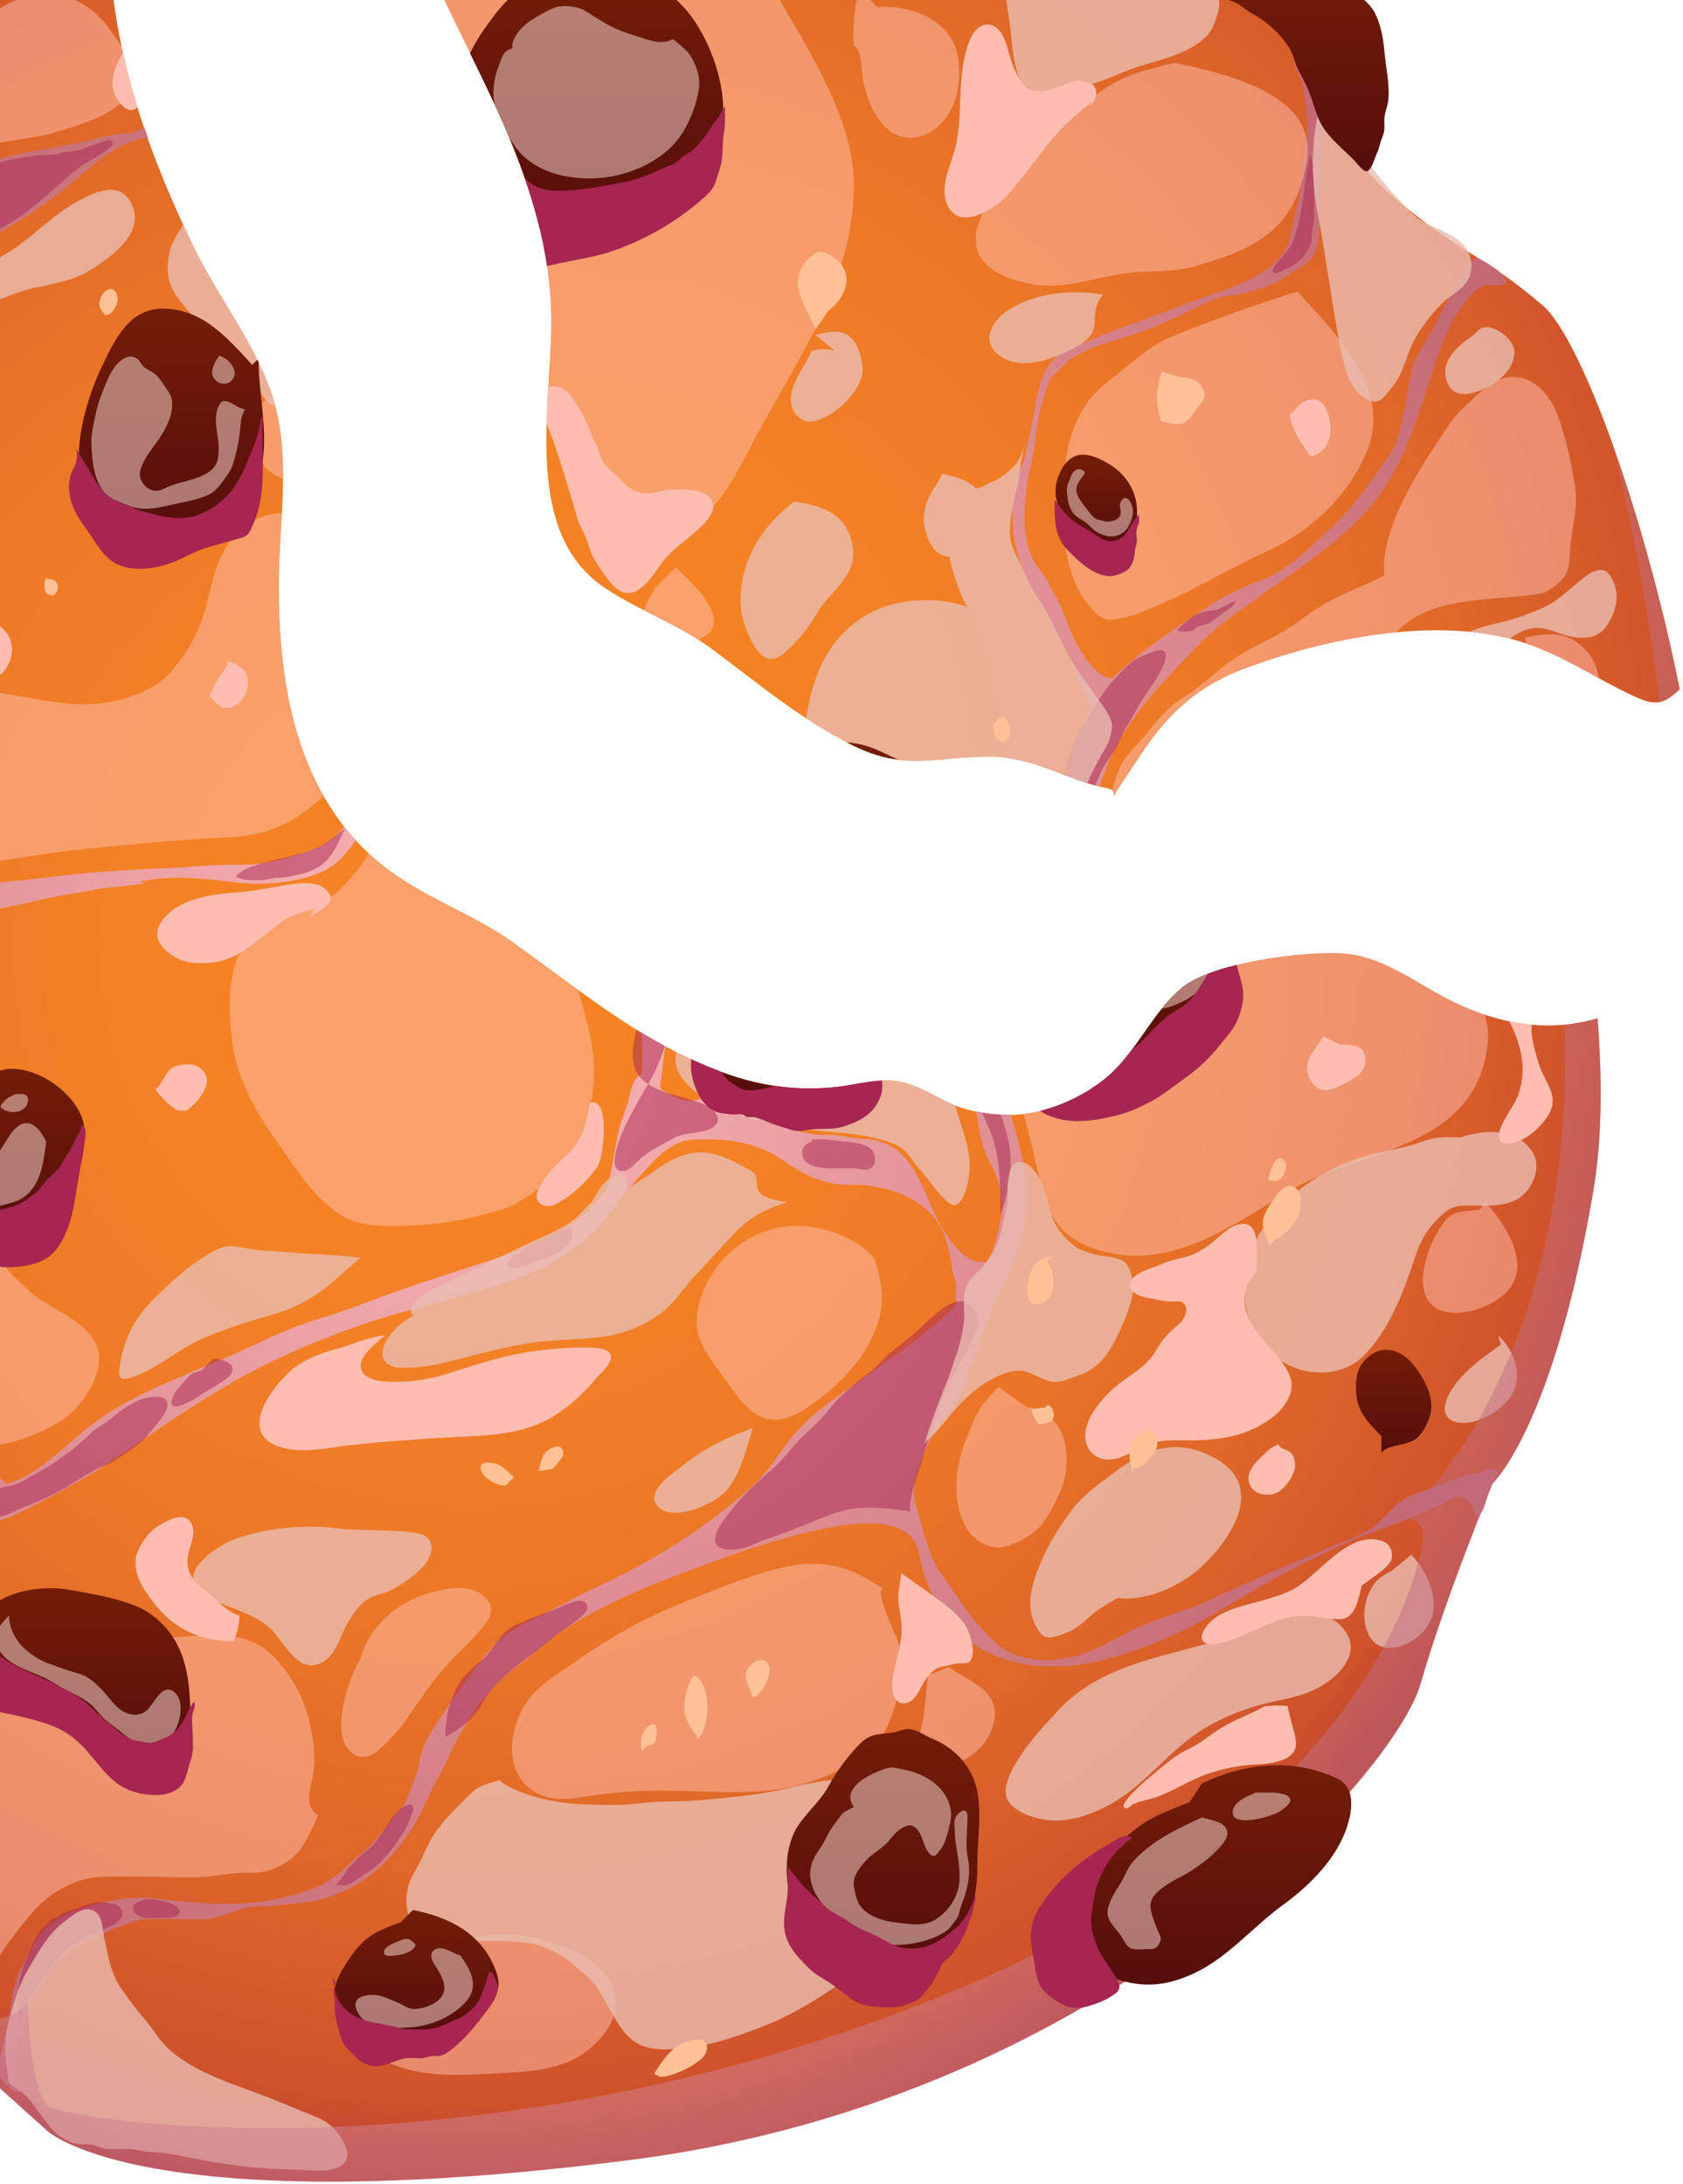 <svg width="413" height="536" viewBox="0 0 413 536" fill="none" xmlns="http://www.w3.org/2000/svg">
<path d="M135.271 78.116C135.471 99.212 127.865 130.676 148.561 144.407C157.128 150.091 166.615 153.253 175.021 159.538C186.11 167.825 196.758 176.751 209.288 182.956C222.058 189.281 229.263 185.838 242.513 185.718C253.682 185.638 261.808 191.603 272.016 193.564C275.378 194.205 270.495 199.129 276.82 189.922C279.021 186.719 281.023 183.437 283.385 180.394C289.189 172.868 296.034 167.664 305.001 164.262C325.017 156.696 352.197 151.092 373.173 157.497C381.9 160.179 389.426 165.103 397.472 169.186C405.478 173.229 407.32 173.789 412.203 169.186C407.8 147.249 401.795 126.033 395.791 109.22C395.751 109.1 395.751 109.06 395.751 109.06C389.506 91.646 383.221 78.996 378.738 75.114C364.086 62.464 358.522 62.464 341.829 48.293C325.137 34.122 321.013 13.026 321.013 13.026C321.013 13.026 315.049 2.298 295.554 -7.55C276.099 -17.438 252.961 -46.019 208.207 -54.626C173.58 -61.271 119.099 -60.19 92.918 -57.388C93.359 -7.35 134.831 28.198 135.271 78.116Z" fill="url(#paint0_radial_1_13341)"/>
<path d="M356.6 245.885C347.954 241.682 339.907 234.957 330.06 234.076C320.733 233.276 297.555 236.198 290.029 242.443C281.783 249.328 278.38 260.256 268.693 266.621C258.605 273.266 247.957 275.588 236.188 271.985C231.224 270.464 226.781 266.902 221.777 265.701C215.732 264.259 210.568 266.301 204.604 266.862C190.193 268.183 178.864 264.7 166.014 258.255C151.403 250.889 139.233 240.802 126.023 231.394C115.856 224.149 103.846 220.306 94.079 212.54C72.382 195.367 68.019 167.145 68.459 141.045C68.699 127.515 71.061 112.983 67.579 99.733C63.976 86.083 54.048 73.913 47.843 61.224C36.955 38.967 28.589 15.589 26.987 -8.99C26.787 -9.03 26.587 -9.07 26.387 -9.11C15.178 -10.591 -1.354 -10.111 -39.223 20.112C-77.132 50.295 -124.729 59.182 -146.065 137.963C-173.326 168.986 -180.492 209.498 -179.691 245.965C-179.651 247.126 -179.611 248.247 -179.571 249.408C-179.491 250.809 -179.411 252.571 -179.291 254.612C-179.251 255.052 -179.211 255.453 -179.211 255.893C-179.131 256.934 -179.051 258.095 -178.971 259.256C-175.728 303.209 -162.438 338.236 -162.438 338.236L-150.309 342.079L-150.269 371.662C-150.269 371.662 -152.03 414.134 -103.473 456.607C-54.956 499.08 -12.603 513.01 -12.603 513.01L-0.354 512.25L11.656 523.058C11.656 523.058 35.314 545.355 154.405 530.184C273.456 515.012 342.509 434.63 348.554 413.374C354.639 392.158 366.288 364.056 366.288 364.056C366.288 364.056 381.179 350.406 391.027 292.041C393.108 279.711 393.228 265.22 392.027 249.929C381.099 253.171 369.33 252.05 356.6 245.885Z" fill="url(#paint1_radial_1_13341)"/>
<g opacity="0.87">
<path d="M254.562 147.41C256.724 150.492 258.245 153.815 260.007 157.057C261.368 159.539 262.769 161.781 263.769 164.463C264.09 165.304 264.17 166.345 264.61 167.145C264.93 167.706 265.491 168.066 265.771 168.586C266.451 169.867 266.612 171.268 267.412 172.629C267.532 172.83 267.692 173.07 267.853 173.31C265.531 177.353 263.97 181.796 263.249 186.8C263.049 188.121 262.809 189.402 262.569 190.723C264.97 191.604 267.372 192.405 269.894 193.045C270.254 191.844 270.655 190.643 271.095 189.482C274.298 180.676 279.782 173.55 286.107 166.745C290.43 162.141 294.633 157.338 299.557 153.375C303.08 150.532 306.963 147.93 310.685 145.288C320.733 138.043 332.502 130.597 339.508 120.109C345.152 111.663 347.954 102.255 351.076 92.728C352.998 86.844 354.959 80.359 358.682 75.355C359.923 73.714 361.885 70.951 363.966 70.151C365.287 69.63 366.808 70.351 368.129 70.071C369.971 69.67 369.931 69.23 369.05 67.949C367.849 66.228 365.648 64.987 363.926 63.986C362.285 62.985 362.045 63.025 360.844 64.707C357.601 69.35 354.759 74.194 352.357 79.318C350.636 82.961 347.674 86.483 346.593 90.326C345.752 93.288 345.472 96.571 344.792 99.613C344.151 102.416 343.791 105.338 342.83 108.06C341.829 110.782 340.068 113.024 338.387 115.345C336.305 118.228 334.344 121.23 332.022 123.912C328.739 127.755 325.097 131.118 321.374 134.48C318.051 137.442 314.368 140.525 310.165 142.126C305.281 143.967 300.998 145.849 296.635 148.771C289.509 153.495 282.424 158.058 275.939 163.703C274.938 164.583 273.977 165.504 273.097 166.425C272.656 166.465 272.216 166.465 271.776 166.345C270.615 166.064 269.334 164.984 268.533 164.143C266.131 161.661 264.45 158.739 263.049 155.576C261.488 152.054 260.567 148.611 258.485 145.368C257.645 144.088 257.164 142.606 256.284 141.405C255.083 139.844 254.002 138.523 253.201 136.682C250.279 129.877 251.4 120.99 253.041 113.984C254.082 109.501 254.202 104.937 255.323 100.454C255.763 98.733 256.284 97.052 256.844 95.37C257.485 93.409 257.725 92.648 259.286 91.407C260.487 90.446 261.167 89.125 262.408 88.325C263.729 87.444 265.211 86.683 266.652 86.043C270.935 84.121 275.458 83.041 279.902 81.519C285.146 79.758 289.99 77.156 294.993 74.834C296.314 74.234 297.555 73.553 298.916 73.113C300.638 72.593 302.319 72.593 304.04 72.192C308.043 71.312 312.327 70.311 315.569 67.829C318.371 65.667 321.494 65.187 322.855 61.584C324.056 58.342 323.776 54.739 323.776 51.336C323.776 46.613 324.176 42.129 324.496 37.486C324.736 33.963 326.217 29.64 325.297 26.077C324.736 23.795 323.495 21.514 322.014 19.472C321.174 18.311 320.653 17.19 320.053 15.869C319.532 14.748 319.532 13.988 319.212 12.827C319.052 12.226 318.531 10.425 317.971 10.185C315.369 9.144 318.331 15.309 317.651 16.23C318.652 18.271 319.692 20.152 319.973 22.274C320.213 24.195 320.493 26.237 320.653 28.199C321.214 33.963 319.732 39.607 319.172 45.212C318.812 49.015 317.651 52.657 316.97 56.38C316.53 58.782 315.889 60.944 314.328 62.905C311.806 66.028 307.203 68.63 303.52 70.031C298.076 72.072 291.991 74.154 286.347 76.356C281.383 78.277 276.299 79.918 271.335 81.84C269.654 82.48 268.093 83.361 266.411 84.041C264.77 84.722 263.049 85.082 261.488 85.963C254.282 90.006 254.642 98.613 252.881 105.778C252.401 107.66 252.121 109.541 251.68 111.422C251.16 113.744 250.119 115.786 249.518 118.068C248.318 122.791 248.077 128.195 249.038 132.999C250.039 137.683 251.76 143.407 254.562 147.41Z" fill="url(#paint2_radial_1_13341)"/>
<path d="M366.088 360.493C365.127 360.573 363.326 361.494 362.325 361.654C360.164 362.014 358.402 362.535 356.401 363.375C352.998 364.776 349.475 365.777 346.073 367.178C341.709 368.98 339.548 373.543 335.545 375.745C333.263 376.986 330.901 378.027 328.459 378.947C324.496 380.468 320.733 382.31 316.77 383.871C309.805 386.633 303.08 389.916 296.274 392.958C289.99 395.8 283.144 397.401 277.1 400.524C273.377 402.445 269.414 404.767 265.371 406.088C258.205 408.41 249.639 408.21 243.914 402.846C240.632 399.763 237.549 395.96 235.108 392.197C233.306 389.435 230.944 386.753 229.423 383.791C228.262 381.509 227.422 378.707 226.661 376.225C225.98 373.943 225.38 371.702 224.74 369.42C223.659 365.377 224.7 362.174 226.141 358.331C226.941 356.17 227.742 353.928 229.023 351.967C230.944 349.044 233.306 346.762 234.907 343.6C238.31 336.875 240.151 329.349 243.114 322.424C246.156 315.379 250.239 307.933 251.44 300.287C252.521 293.242 251.56 286.476 249.799 279.671C249.278 277.63 248.638 275.588 247.997 273.546C245.235 273.626 242.393 273.346 239.511 272.746C239.951 275.348 240.352 277.95 240.992 280.472C241.753 283.394 243.554 286.316 244.635 289.118C246.676 294.282 245.956 298.085 244.675 303.369C244.114 305.651 243.274 307.813 242.233 309.854C239.871 309.654 238.55 309.694 236.388 307.933C231.985 304.33 229.143 297.725 226.981 292.521C225.38 288.638 222.178 282.834 218.095 281.072C216.173 280.232 214.692 279.551 212.57 279.591C209.328 279.671 206.646 278.51 203.403 278.59C197.879 278.71 191.234 276.869 187.031 273.546C182.988 270.304 177.944 268.382 172.58 269.583C170.018 270.144 169.297 270.664 166.855 269.783C164.894 269.063 163.413 268.182 161.931 267.021C162.372 264.459 162.532 261.937 162.892 259.335C163.012 258.495 163.172 257.614 163.292 256.774C161.251 255.693 159.249 254.532 157.328 253.371C157.808 256.573 157.688 260.296 157.448 263.659C156.968 263.739 156.487 264.139 155.847 265.1C154.726 266.901 154.486 269.543 153.805 271.545C153.205 273.266 152.444 275.027 152.004 276.829C151.003 280.992 150.443 285.315 149.522 289.479C149.402 290.039 149.242 290.559 149.122 291.12C148.841 291.6 148.561 292.121 148.241 292.561C141.075 302.849 129.747 306.211 118.498 309.934C108.53 313.177 98.643 316.339 88.875 320.102C84.512 321.783 80.109 323.104 75.705 324.546C70.701 326.187 66.058 328.428 61.294 330.63C51.727 335.114 41.719 338.556 32.392 343.48C27.869 345.882 23.946 348.364 20.023 351.686C15.579 355.449 11.096 359.732 5.932 362.495C4.451 363.255 2.969 363.816 1.488 364.216C0.608 363.135 -0.954 362.054 -1.834 361.494C-5.077 359.412 -9.28 358.131 -12.763 356.41C-18.207 353.728 -24.412 350.045 -26.933 344.12C-28.094 341.358 -28.935 338.356 -29.215 335.434C-29.455 332.632 -30.616 329.87 -31.497 327.107C-32.378 324.305 -33.659 321.823 -35.06 319.221C-35.9 317.66 -36.821 316.459 -37.862 314.978C-39.063 313.217 -39.543 311.175 -40.824 309.494C-41.785 308.253 -42.746 307.132 -43.626 305.851C-45.148 303.649 -44.907 303.609 -45.388 301.007C-45.988 297.605 -46.709 295.683 -45.948 292.041C-45.227 288.758 -43.786 286.076 -42.425 282.954C-41.585 280.992 -40.664 280.071 -39.343 278.55C-37.382 276.268 -36.581 273.386 -34.779 270.984C-29.976 264.499 -25.853 257.614 -23.411 249.888C-22.17 246.045 -20.969 242.322 -20.008 238.399C-19.128 234.917 -17.126 232.715 -15.044 229.953C-12.723 226.911 -10.881 225.309 -6.998 224.389C-3.115 223.468 0.568 222.988 4.411 222.107C8.213 221.226 11.976 220.426 15.779 219.625C18.942 219.225 22.024 218.624 25.146 218.024C28.589 217.744 32.032 217.343 35.474 216.823C35.034 216.623 34.674 216.503 34.233 216.343C35.314 216.182 36.395 215.982 37.476 215.822C44.601 214.901 51.567 215.862 58.692 216.663C64.617 217.303 71.982 216.703 77.587 214.581C81.43 213.14 83.751 211.098 86.153 207.856C86.554 207.296 86.914 206.735 87.274 206.175C86.273 205.094 85.353 204.013 84.472 202.852C82.831 204.854 81.029 206.775 78.708 207.736C74.344 209.497 69.501 211.058 64.857 211.859C61.815 212.419 58.852 212.219 55.77 212.259C51.166 212.299 46.563 212.86 41.959 213.06C31.912 213.42 21.944 214.061 11.936 215.302C4.971 216.182 -1.994 216.663 -8.92 217.744C-17.446 219.105 -25.853 220.746 -34.459 221.266C-38.342 221.506 -42.145 221.386 -45.908 221.146C-46.188 220.506 -46.468 219.985 -46.629 219.745C-48.35 216.623 -50.231 213.5 -52.033 210.378C-58.157 199.81 -64.682 188.881 -74.57 181.436C-78.053 178.794 -81.976 175.631 -84.938 172.429C-88.06 169.066 -89.021 163.862 -88.981 159.459C-88.861 149.691 -88.941 139.884 -91.103 130.357C-91.383 129.036 -91.543 127.715 -91.663 126.434C-92.384 129.596 -92.984 132.798 -93.504 136.041C-94.746 144.367 -94.706 153.254 -92.023 161.3C-89.622 168.426 -87.38 175.631 -84.938 182.717C-83.697 186.319 -82.896 189.562 -80.895 192.804C-79.414 195.246 -77.853 197.448 -76.091 199.69C-73.329 203.172 -70.327 206.295 -67.685 209.858C-66.084 212.019 -65.683 212.54 -65.723 215.342C-65.723 215.902 -65.803 216.663 -65.843 217.463C-66.444 217.263 -67.044 217.143 -67.645 216.943C-72.849 215.222 -77.853 213.22 -82.376 210.098C-86.139 207.496 -89.662 204.373 -93.224 201.531C-100.99 195.366 -107.755 188.841 -116.602 184.198C-118.844 182.997 -121.086 181.956 -123.367 180.875C-126.61 179.314 -129.292 177.433 -132.254 175.391C-137.779 171.588 -141.862 167.265 -143.103 160.46C-143.983 155.816 -143.783 151.253 -143.783 146.569C-143.783 144.207 -143.303 141.125 -143.783 138.763C-144.063 137.162 -144.584 136.281 -144.544 134.48C-143.983 137.442 -150.228 140.204 -149.748 143.086C-149.628 143.767 -148.347 145.368 -148.106 146.289C-147.666 148.13 -147.666 149.771 -147.586 151.653C-147.506 153.454 -146.865 155.136 -146.785 156.937C-146.665 160.259 -146.265 163.142 -145.384 166.384C-143.423 173.71 -139.5 179.234 -133.175 183.357C-127.931 186.8 -122.287 190.042 -117.483 194.045C-112.639 198.089 -107.595 201.971 -102.792 206.095C-98.068 210.138 -93.825 214.541 -89.141 218.504C-85.338 221.747 -86.019 228.071 -83.217 232.115C-79.934 236.918 -74.97 238.76 -69.326 238.039C-62.801 237.199 -57.036 233.916 -51.272 230.954C-48.19 229.393 -45.428 227.271 -42.145 226.07C-37.462 224.349 -32.698 224.589 -27.814 224.309C-24.451 224.108 -21.129 223.788 -17.766 223.428C-18.247 223.948 -18.687 224.509 -19.128 225.189C-21.689 229.352 -22.29 233.556 -23.771 238.079C-25.612 243.683 -26.173 249.768 -28.094 255.332C-29.095 258.135 -30.977 260.616 -32.498 263.138C-34.139 265.82 -35.42 268.703 -37.261 271.265C-43.706 280.191 -53.794 290.199 -52.553 302.088C-51.512 311.976 -40.304 318.341 -35.34 326.267C-31.177 332.912 -31.377 340.398 -29.495 347.643C-29.415 348.003 -29.295 348.364 -29.215 348.764C-31.537 347.003 -33.899 345.281 -36.301 343.6C-39.183 341.559 -41.905 338.997 -45.188 337.636C-48.71 336.154 -52.713 335.354 -56.516 335.234C-63.762 334.993 -70.487 337.636 -77.692 338.156C-81.455 338.436 -85.298 338.756 -89.061 338.957C-93.064 339.197 -96.907 337.956 -100.83 337.395C-104.553 336.875 -108.316 336.154 -111.999 335.314C-116.402 334.273 -120.445 332.111 -124.969 331.591C-131.654 330.83 -138.619 331.431 -144.424 335.074C-146.065 336.114 -147.426 337.435 -149.107 338.356C-150.388 339.077 -151.629 339.517 -152.63 340.638C-150.989 340.197 -150.028 341.639 -149.107 342.079C-142.342 338.877 -135.297 336.435 -127.651 336.715C-123.127 336.875 -118.444 338.436 -114.2 339.997C-109.597 341.719 -105.033 343.4 -100.47 345.201C-92.304 348.404 -84.257 345.442 -76.091 343.64C-69.846 342.239 -64.002 341.038 -57.517 341.238C-49.911 341.518 -43.426 344.721 -37.662 349.645C-32.498 354.048 -29.255 359.372 -25.092 364.576C-22.25 368.099 -18.967 371.502 -14.724 373.223C-9.12 375.505 -0.793 374.063 4.371 371.501C13.377 367.058 22.104 362.334 30.351 356.61C40.398 349.685 50.606 342.679 61.334 336.915C69.22 332.672 77.547 329.229 85.953 326.147C96.001 322.424 106.529 320.182 116.777 317.1C124.543 314.778 132.829 312.216 139.514 307.492C140.235 306.972 140.915 306.412 141.636 305.851C141.636 305.891 141.596 305.891 141.596 305.931C141.676 305.851 141.716 305.811 141.796 305.731C145.999 302.408 149.522 298.485 152.324 294.082C154.366 291.68 156.447 289.279 158.609 286.917C160.771 284.555 162.532 282.673 165.374 281.112C168.416 279.431 170.578 279.671 173.981 279.671C180.386 279.671 186.59 280.992 191.994 284.715C196.918 288.158 202.122 290.92 208.407 290.8C218.255 290.6 229.823 294.763 232.385 305.171C232.906 307.212 233.306 309.214 233.626 311.215C233.826 312.536 234.347 313.737 234.587 315.058C234.787 316.339 234.427 317.62 234.627 318.901C234.667 319.261 234.747 319.662 234.827 320.062C228.863 326.347 221.337 331.471 214.732 336.275C207.606 341.438 199.921 345.882 194.316 352.767C191.754 355.93 189.633 359.452 186.911 362.495C184.429 365.297 181.226 367.739 178.344 370.1C168.576 377.987 158.048 384.071 146.72 389.435C141.796 391.757 137.032 394.439 132.109 396.801C127.745 398.923 124.102 400.724 120.78 404.367C118.138 407.249 115.936 410.411 113.654 413.614C110.332 418.257 106.809 422.901 104.247 428.065C102.886 430.787 103.046 433.469 101.965 436.151C101.285 437.792 100.724 439.474 100.044 441.115C99.043 443.517 97.642 444.838 96.041 446.839C93.759 449.601 91.798 452.604 88.915 454.805C85.913 457.087 83.231 460.29 79.948 462.091C76.746 463.812 73.584 464.773 70.101 465.654C59.653 468.296 49.005 467.295 38.397 466.014C31.792 465.213 25.307 466.574 19.142 468.856C13.578 470.938 10.615 472.899 7.733 478.303C6.412 480.745 4.931 483.067 4.05 485.709C3.21 488.351 2.889 491.113 2.409 493.795C1.769 497.398 1.048 501.001 0.127 504.524C-0.393 506.525 -0.793 508.206 0.127 509.968C0.728 511.129 3.37 513.651 4.731 513.571C5.812 512.25 5.772 509.888 3.37 509.007C4.931 497.198 8.494 484.188 19.182 477.663C20.703 476.742 21.784 476.262 23.465 475.661C25.066 475.061 26.347 473.94 27.949 473.42C30.711 472.499 33.353 471.138 36.395 471.058C38.797 471.018 41.239 471.058 43.641 471.058C45.842 471.058 48.124 471.178 50.326 471.098C53.808 470.978 56.611 469.176 59.893 468.416C62.575 467.775 65.457 467.936 68.18 467.655C72.303 467.175 76.186 467.055 80.149 465.814C89.636 462.892 96.841 456.046 101.845 447.6C103.887 444.117 105.288 440.314 107.249 436.792C109.411 432.949 111.092 428.826 113.294 424.983C115.656 420.859 118.498 416.856 121.781 413.414C123.782 411.292 126.024 409.651 128.306 407.929C131.628 405.408 134.871 402.405 138.313 400.124C148.241 393.559 159.77 388.955 170.898 384.832C177.623 382.35 184.389 379.828 191.274 377.946C197.959 376.105 205.084 374.144 212.01 373.943C216.653 373.823 222.978 374.464 225.02 379.468C225.78 381.309 225.86 383.471 226.461 385.392C227.382 388.314 228.663 391.677 230.224 394.319C238.59 408.53 255.763 411.372 270.655 407.449C276.98 405.768 283.144 403.606 289.069 400.804C295.794 397.642 301.999 393.598 308.444 389.916C318.972 383.911 329.62 378.547 341.069 374.544C345.232 373.103 348.995 371.181 353.078 369.58C354.439 369.06 356.12 367.579 357.521 367.298C360.083 366.818 361.805 370.18 362.205 372.382C364.006 372.142 364.847 367.779 365.247 366.378C365.608 365.257 366.128 364.376 366.568 363.375C367.569 361.734 368.29 360.293 366.088 360.493Z" fill="url(#paint3_radial_1_13341)"/>
<path d="M-70.487 87.684C-67.245 84.522 -63.522 81.84 -60.039 78.957C-56.636 76.115 -53.074 73.193 -49.431 70.591C-47.87 69.51 -46.028 69.07 -44.427 68.069C-43.146 67.268 -42.185 65.947 -40.904 65.187C-39.063 64.066 -36.861 63.866 -34.86 63.025C-30.496 61.144 -26.773 60.463 -22.09 59.663C-18.247 59.022 -14.804 61.824 -10.961 61.064C-2.515 59.462 6.092 53.498 12.937 48.614C19.342 44.051 26.868 35.324 35.114 33.963C35.554 33.883 35.955 33.923 36.395 33.923C36.075 33.042 35.795 32.161 35.474 31.281C34.954 31.561 34.394 31.841 33.713 32.121C32.232 32.762 31.351 32.722 29.71 32.842C26.788 33.042 23.865 33.963 21.023 34.643C15.379 36.044 9.614 36.645 3.93 37.926C-3.075 39.487 -7.719 42.81 -13.403 47.013C-19.608 51.576 -25.412 56.34 -32.178 60.143C-36.501 62.585 -40.864 64.947 -45.268 67.268C-50.672 70.111 -55.155 74.114 -60.079 77.676C-64.442 80.799 -68.846 83.761 -72.689 87.524C-76.291 91.087 -78.693 95.17 -81.135 99.573C-81.736 100.694 -82.336 101.815 -82.897 102.936C-82.136 101.935 -81.375 100.894 -80.615 99.893C-77.412 95.77 -74.33 91.407 -70.487 87.684Z" fill="url(#paint4_radial_1_13341)"/>
</g>
<g opacity="0.5">
<path d="M223.458 370.981C218.814 370.34 213.57 369.62 208.847 370.38C205.284 370.941 201.641 372.662 198.319 373.983C194.916 375.344 191.353 376.665 187.87 377.866C186.149 378.467 184.188 379.547 182.426 379.988C180.545 380.468 176.141 380.908 175.581 378.587C175.101 376.585 176.742 374.183 177.863 372.742C179.944 369.98 182.186 367.298 184.708 364.936C187.91 361.934 191.273 359.372 193.955 355.889C196.517 352.527 200.16 350.085 202.762 346.762C205.884 342.759 209.567 339.677 213.61 336.675C215.532 335.233 216.893 333.192 218.814 331.751C221.136 330.029 223.138 328.308 225.339 326.387C228.862 323.304 236.067 314.978 239.59 322.384C240.431 324.145 240.191 325.186 239.43 326.907C238.389 329.189 237.509 331.671 236.188 333.792C233.786 337.635 231.304 341.919 230.103 346.322C228.982 350.365 227.381 354.208 226.34 358.251C225.86 359.972 222.457 369.059 223.458 370.981Z" fill="#A62551"/>
<path d="M268.772 192.805C269.332 191.404 269.893 190.002 270.573 188.721C271.494 186.92 272.735 185.599 273.736 183.878C274.736 182.156 275.297 180.235 276.378 178.514C278.219 175.471 279.86 172.309 281.902 169.347C282.783 168.106 288.627 159.979 284.784 159.579C283.863 159.499 281.622 160.54 280.741 160.86C278.98 161.461 277.779 162.341 276.458 163.622C273.415 166.584 270.973 169.387 268.772 173.069C266.97 176.072 265.049 178.874 263.688 182.116C262.567 184.758 261.846 187.481 260.926 190.163C263.488 191.123 266.09 192.044 268.772 192.805Z" fill="#A62551"/>
<path d="M245.636 273.626C244.115 273.546 242.593 273.426 241.032 273.146C241.393 273.906 241.713 274.707 242.073 275.468C245.596 282.793 245.476 290.279 245.476 298.165C248.598 289.879 247.998 284.675 247.797 282.033C247.517 279.23 246.476 276.388 245.636 273.626Z" fill="#A62551"/>
<path d="M298.755 149.649C295.672 150.13 294.111 150.09 291.95 151.971C291.229 152.612 289.107 153.933 288.947 154.773C289.908 155.054 291.349 155.174 292.31 154.893C292.95 154.693 293.271 154.173 293.871 153.893C294.912 153.372 296.113 153.292 297.114 152.692C298.475 151.891 299.756 150.69 301.117 149.81C302.117 149.169 302.918 148.529 303.318 147.368L298.755 149.649Z" fill="#A62551"/>
<path d="M163.091 256.933C163.131 256.853 163.131 256.813 163.131 256.733C160.769 255.452 158.448 254.131 156.166 252.73C155.886 254.011 155.605 255.332 155.445 256.613C155.325 257.494 155.245 258.334 155.285 259.215C155.325 260.616 155.565 261.977 156.246 263.218C156.927 264.459 157.887 265.38 159.048 266.1C159.729 264.899 160.369 263.739 160.97 262.498C161.77 260.696 162.451 258.855 163.091 256.933Z" fill="#A62551"/>
<path d="M172.659 271.064C169.417 269.662 165.854 269.102 162.571 267.821C161.371 267.381 160.13 266.82 159.009 266.1C158.088 267.741 157.127 269.342 156.247 270.983C154.165 274.746 151.883 278.87 151.043 283.153C150.722 284.674 150.402 287.236 152.604 287.436C154.245 287.596 155.806 285.675 156.887 284.674C159.409 282.272 162.171 281.191 165.053 279.51C167.615 277.989 170.458 278.309 173.26 277.468C177.903 276.027 176.462 272.745 172.659 271.064Z" fill="#A62551"/>
<path d="M4.61 497.237C5.171 495.115 5.611 493.034 6.772 491.192C8.013 489.231 9.214 487.389 10.575 485.468C12.577 482.706 14.578 479.943 17.38 477.902C20.102 475.9 23.425 474.379 26.507 473.058C27.628 472.578 29.55 471.657 29.95 470.416C30.35 469.175 29.59 467.974 28.469 467.494C27.708 467.174 26.667 467.174 25.827 466.973C25.066 466.813 24.306 466.813 23.545 466.973C21.864 467.294 20.142 467.934 18.541 468.495C17.741 468.775 17.06 469.055 16.219 469.255C15.339 469.495 15.059 469.936 14.338 470.336C13.497 470.816 12.857 470.857 12.136 471.537C11.616 472.017 11.175 472.618 10.615 473.138C9.174 474.459 8.333 476.581 7.573 478.342C6.892 479.983 5.971 481.505 5.571 483.266C5.091 485.348 4.53 487.109 4.53 489.271C4.65 490.712 4.13 492.513 4.61 497.237Z" fill="#A62551"/>
<path d="M35.354 466.173C34.273 466.733 32.112 467.214 32.672 468.855C32.792 469.255 33.193 469.616 33.513 469.896C35.154 471.177 37.596 470.736 39.517 470.736C40.598 470.736 44.481 470.937 44.041 469.015C43.561 466.934 38.997 466.493 37.196 466.173H35.354Z" fill="#A62551"/>
<path d="M82.35 462.73C83.671 462.73 85.032 462.93 86.193 462.21C87.554 461.369 88.875 460.408 90.236 459.567C92.197 458.327 93.959 456.685 95.4 454.804C96.681 453.163 97.962 451.521 99.042 449.76C99.563 448.919 99.963 448.159 100.283 447.238C100.604 446.237 101.244 445.397 101.364 444.356C101.404 443.916 101.444 443.315 101.124 443.075C100.764 442.795 99.723 443.115 99.403 443.275C97.081 444.436 95.2 447.719 93.798 449.8C93.118 450.801 92.437 451.962 91.557 452.842C90.556 453.843 89.355 454.564 88.394 455.564C87.474 456.485 86.473 457.446 85.592 458.447C84.912 459.207 84.471 460.528 82.35 462.73Z" fill="#A62551"/>
<path d="M109.289 426.342C109.249 421.698 110.33 416.975 112.812 412.972C113.813 411.33 115.134 410.169 116.535 408.888C117.375 408.088 118.416 407.527 119.177 406.647C121.579 403.844 123.22 400.242 126.823 398.681C129.385 397.56 131.906 396.559 134.549 395.638C136.63 394.918 138.632 393.837 140.753 393.196C141.874 392.836 143.315 392.596 143.956 393.757C144.596 394.918 143.435 396.119 142.555 396.879C140.673 398.561 138.512 399.761 136.55 401.323C134.388 403.044 132.267 404.805 130.025 406.447C126.622 408.888 123.46 411.49 120.698 414.613C119.217 416.294 118.336 418.496 116.975 420.217C115.134 422.379 113.332 424.22 109.289 426.342Z" fill="#A62551"/>
<path d="M1.208 364.895C-1.754 365.816 -4.917 366.937 -7.279 369.018C-8.279 369.899 -9.961 370.9 -8.279 372.021C-6.918 372.981 -4.436 373.021 -2.875 372.781C-1.074 372.501 1.048 372.141 2.689 371.34C7.293 369.178 12.016 367.697 16.38 364.975C18.501 363.654 20.663 362.373 22.824 361.052C24.346 360.131 26.067 359.731 27.588 358.81C28.989 357.97 30.35 357.169 31.631 356.168C33.072 355.048 34.513 354.247 35.754 352.846C36.715 351.725 37.676 350.604 38.596 349.403C39.517 348.202 41.078 346.481 41.078 344.88C41.078 342.878 39.557 342.918 38.036 342.878C34.914 342.838 32.192 344.479 29.67 346.281C27.988 347.482 26.587 348.883 24.826 349.924C23.745 350.564 23.105 351.044 22.224 351.885C20.503 353.526 18.581 355.208 16.66 356.609C14.578 358.13 12.577 359.651 10.335 360.852C7.092 362.613 4.21 364.815 1.208 364.895Z" fill="#A62551"/>
<path d="M49.364 336.473C48.043 336.873 47.282 336.873 46.522 337.674C45.921 338.274 45.361 338.915 44.8 339.555C43.84 340.596 42.599 341.997 42.238 343.398C42.038 344.199 41.918 345.039 42.719 345.199C43.84 345.44 45.481 344.479 46.441 344.079C48.043 343.398 49.484 342.157 51.005 341.316C52.406 340.516 53.727 339.595 55.088 338.754C55.809 338.314 56.93 337.313 57.05 336.393C57.37 334.271 53.887 333.51 52.446 333.43L49.364 336.473Z" fill="#A62551"/>
<path d="M139.993 301.206C136.51 302.848 133.067 304.249 129.665 306.13C129.024 306.49 123.34 309.373 124.781 310.814C125.582 311.614 127.783 310.974 128.624 310.734C130.225 310.253 131.786 309.533 133.348 309.012C137.151 307.651 141.594 305.45 139.993 301.206Z" fill="#A62551"/>
<path d="M321.492 38.165C320.331 42.368 320.171 46.531 319.451 50.815C318.97 53.657 318.41 56.179 317.409 58.901C316.569 61.182 314.807 62.704 313.326 64.585C312.886 65.186 311.645 66.667 312.806 67.027C313.286 67.187 314.327 66.547 314.807 66.346C316.889 65.586 318.73 64.465 320.091 62.664C320.732 61.823 321.372 60.622 321.692 59.621C322.013 58.581 321.813 57.54 322.053 56.459C322.693 53.296 322.453 49.974 322.453 46.731C322.493 43.569 322.653 41.007 321.492 38.165Z" fill="#A62551"/>
<path d="M18.901 41.528C10.895 48.013 3.529 56.539 -6.999 58.621C-8.72 58.941 -11.242 58.941 -12.963 58.781C-14.725 58.621 -16.286 57.54 -17.006 55.979C-18.207 53.457 -16.726 52.576 -14.965 51.055C-13.884 50.134 -13.124 49.014 -11.963 48.133C-10.922 47.332 -9.921 46.692 -9.04 45.731C-7.559 44.21 -5.838 42.769 -4.037 41.688C-2.115 40.527 -0.354 39.967 1.808 39.406C4.21 38.806 6.492 38.565 8.893 38.125C10.054 37.925 11.135 38.085 12.296 38.045C13.977 37.965 15.579 37.364 17.26 37.124C18.381 36.964 19.341 36.964 20.422 36.524C21.263 36.164 22.023 35.843 22.904 35.643C23.545 35.483 26.747 33.882 27.387 34.562C28.308 35.523 26.507 36.604 25.986 36.964C23.384 38.886 20.302 40.287 18.901 41.528Z" fill="#A62551"/>
<path d="M202.961 279.71C201.92 279.59 200.879 279.59 199.878 279.71C199.478 279.63 199.238 279.79 199.198 280.15C198.557 280.47 197.597 280.951 197.236 281.511C196.636 282.392 196.756 283.913 197.397 284.754C199.358 287.316 204.602 286.755 207.324 286.755C208.685 286.755 209.966 286.715 211.327 286.995C212.328 287.236 213.329 287.156 214.169 286.275C214.81 285.594 214.85 284.233 214.57 283.353C213.769 280.671 209.326 280.35 207.044 280.19L202.961 279.71Z" fill="#A62551"/>
<path d="M84.632 203.331C82.711 204.772 80.389 206.894 78.187 207.894C75.865 208.975 73.624 209.576 71.182 210.176C68.18 210.937 64.817 211.617 61.895 212.658C60.814 213.018 58.252 214.179 57.892 215.34C58.932 215.5 59.613 215.94 60.734 215.98C62.015 216.02 63.496 216.141 64.777 215.98C65.978 215.86 66.979 215.42 68.18 215.46C69.541 215.5 70.381 215.3 71.702 215.02C74.304 214.419 76.426 214.019 78.668 212.458C81.51 210.496 82.711 207.574 84.632 203.331Z" fill="#A62551"/>
<path d="M-7.879 220.546C-9.72 222.307 -11.642 223.468 -13.563 225.069C-14.364 225.75 -15.045 226.55 -15.885 227.151C-16.326 227.471 -16.766 227.591 -17.126 228.031C-18.207 227.831 -17.847 226.87 -17.967 226.07C-18.087 225.309 -18.567 223.948 -19.008 223.348C-20.289 221.506 -22.891 221.586 -24.932 221.546C-23.931 221.666 -23.531 221.226 -22.65 220.906C-20.649 220.225 -18.367 220.185 -16.285 219.945C-12.483 219.505 -8.72 218.264 -4.917 217.944C-4.076 217.864 -2.835 217.743 -1.995 217.944C-1.714 218.024 -0.513 218.344 -0.353 218.544C0.047 219.145 -0.313 219.945 -0.794 220.346C-1.234 220.706 -2.155 220.826 -2.675 220.946C-4.276 221.426 -5.797 221.867 -7.319 222.507L-7.879 220.546Z" fill="#A62551"/>
</g>
<g opacity="0.5">
<path d="M135.271 78.117C135.311 83.281 134.91 89.086 134.55 95.09C134.91 97.092 135.351 99.133 135.831 101.135C137.953 109.902 142.196 121.11 148.681 127.635C153.485 132.439 160.57 135.922 166.815 132.039C174.22 127.435 179.505 118.748 183.428 111.143C194.316 89.846 209.648 70.151 209.528 45.092C209.448 28.759 197.678 11.186 189.993 -2.424C182.427 -15.875 172.859 -25.202 158.689 -31.687C151.643 -34.929 144.237 -37.091 136.472 -37.691C126.304 -38.492 118.738 -34.049 98.322 -26.003C109.691 9.024 134.91 39.207 135.271 78.117Z" fill="#FFBDB0"/>
<path d="M210.768 -2.784C209.647 1.859 209.247 6.503 209.487 11.226C211.529 11.707 211.408 18.272 211.849 19.993C212.809 24.036 214.01 27.639 216.853 30.761C221.096 35.405 227.221 34.444 231.344 29.881C234.987 25.837 235.867 19.633 235.147 14.309C233.866 5.142 223.698 1.018 215.332 1.779L210.768 -2.784Z" fill="#FFBDB0"/>
<path d="M288.109 15.429C281.344 17.23 276.74 18.031 271.216 21.713C266.572 24.836 262.609 28.198 258.606 32.001C251.841 38.406 241.833 46.853 239.712 56.5C237.83 65.027 246.197 68.469 253.162 69.75C260.888 71.151 268.254 68.229 275.779 67.148C282.184 66.228 287.789 67.108 294.154 65.107C300.518 63.105 306.203 61.464 311.487 57.141C316.811 52.817 318.852 47.653 320.334 41.328C323.336 28.799 314.569 20.552 288.109 15.429Z" fill="#FFBDB0"/>
<path d="M318.451 71.552C308.083 74.754 297.995 78.397 287.747 82.52C282.703 84.522 278.98 88.085 274.737 91.367C272.175 93.369 268.692 96.131 266.811 98.813C260.926 107.139 260.886 116.827 260.846 126.554C260.806 133.44 262.408 142.847 266.931 148.251C268.332 149.932 269.773 151.974 272.175 152.094C275.418 152.294 281.022 149.932 284.024 148.651C293.111 144.808 301.798 139.444 310.845 135.361C321.453 130.557 330.66 121.991 335.304 111.102C342.109 94.97 327.217 81.68 318.451 71.552Z" fill="#FFBDB0"/>
<path d="M276.78 189.924C278.982 186.722 280.984 183.439 283.346 180.397C289.15 172.871 295.995 167.667 304.962 164.264C316.051 160.061 329.381 156.498 342.591 155.217C345.913 151.775 350.157 149.653 355.161 148.492C362.286 146.851 369.692 146.851 376.817 145.93C379.099 145.65 380.42 144.809 382.221 143.288C385.624 140.406 384.943 138.044 385.384 133.841C385.904 128.597 387.305 124.434 386.465 119.07C385.544 113.305 384.263 107.421 382.261 101.937C380.14 96.172 375.056 90.888 368.251 93.01C365.128 94.01 361.846 97.573 359.484 99.735C356.281 102.577 354.24 106.34 351.878 109.863C344.673 120.631 338.668 132.76 339.749 141.327C335.145 143.528 330.061 145.49 325.498 147.972C321.455 150.214 318.052 153.376 313.969 155.538C309.325 158.02 304.562 160.181 300.359 163.464C297.156 165.986 294.474 168.668 290.991 170.789C286.908 173.271 284.426 176.193 281.464 179.956C279.342 182.638 275.98 185.481 274.699 188.603C274.018 190.244 273.418 192.086 272.938 193.967C274.178 195.288 271.336 197.85 276.78 189.924Z" fill="#FFBDB0"/>
<path d="M356.6 245.887C347.953 241.683 339.907 234.958 330.059 234.078C320.732 233.277 297.554 236.199 290.029 242.444C281.782 249.329 278.38 260.258 268.692 266.622C263.048 270.345 257.243 272.627 251.159 273.388C253.4 280.913 254.521 288.479 257.123 295.965C260.006 304.251 268.692 307.694 277.259 308.174C290.949 308.935 304.119 299.928 315.208 293.003C333.021 281.834 361.844 282.835 365.046 256.455C365.366 253.893 365.046 251.411 364.366 249.089C361.844 248.208 359.242 247.168 356.6 245.887Z" fill="#FFBDB0"/>
<path d="M141.836 242.963C136.592 239.16 131.428 235.237 126.064 231.434C115.896 224.189 103.887 220.346 94.119 212.58C92.838 211.579 91.597 210.498 90.436 209.417C89.475 211.098 88.475 212.78 87.154 214.261C85.793 215.862 84.392 217.383 82.87 218.824C80.629 220.906 78.627 221.386 75.865 222.507C73.143 223.588 70.741 225.149 67.899 226.11C63.936 227.431 62.175 228.912 59.773 232.315C55.65 238.239 56.13 248.607 56.931 255.412C58.011 264.58 62.735 272.866 67.939 280.191C72.142 286.156 76.185 292.801 82.11 297.204C86.834 300.727 91.117 300.887 96.841 300.927C104.167 300.927 111.572 300.127 118.578 298.125C121.02 297.445 123.341 297.004 125.663 295.924C128.585 294.523 130.947 292.481 133.709 290.84C138.873 287.797 142.316 281.312 143.877 275.628C145.719 268.983 146.359 262.498 145.118 255.693C144.318 251.489 143.117 247.166 141.836 242.963Z" fill="#FFBDB0"/>
<path d="M171.298 157.017C181.226 153.295 169.497 142.566 165.774 139.284L160.73 144.328C160.009 145.769 158.528 147.81 158.048 149.772C162.491 152.094 166.975 154.295 171.298 157.017Z" fill="#FFBDB0"/>
<path d="M68.499 141.127C68.58 136.163 68.94 131.079 69.22 125.955C68.459 125.955 67.699 125.995 66.938 126.155C61.054 127.356 57.611 130.318 54.769 135.602C51.807 141.087 51.526 147.091 49.285 152.816C47.363 157.739 44.961 161.542 41.439 165.425C37.996 169.268 31.711 171.43 26.707 172.351C14.978 174.472 3.65 169.388 -7.919 169.468C-14.884 169.508 -20.649 170.229 -27.134 172.951C-32.898 175.353 -37.862 181.357 -39.864 187.202C-42.065 193.647 -41.465 199.211 -37.262 204.735C-33.779 209.339 -28.095 212.982 -22.29 213.062C-7.839 213.302 6.172 209.859 20.503 208.418C29.67 207.497 38.917 206.617 48.084 205.976C53.408 205.616 59.132 205.696 64.336 204.295C70.261 202.734 75.145 199.371 79.468 195.328C70.341 179.316 68.179 159.701 68.499 141.127Z" fill="#FFBDB0"/>
<path d="M67.618 99.773C67.378 98.852 67.058 97.972 66.737 97.091C65.096 98.212 63.575 99.453 62.214 100.894C62.014 101.534 61.894 102.175 61.894 102.855C60.693 106.058 60.853 108.139 62.534 111.062C64.176 113.984 66.497 116.666 69.46 117.507C69.5 111.502 69.139 105.537 67.618 99.773Z" fill="#FFBDB0"/>
<path d="M29.91 11.546C28.749 9.705 27.508 7.983 26.507 6.622C23.305 2.179 18.021 -1.144 12.337 -1.504C6.332 -1.864 0.808 1.098 -3.916 4.661C-11.081 10.025 -16.245 16.27 -22.05 22.955C-24.892 26.197 -27.614 29.6 -30.216 33.043C-33.218 36.926 -34.66 40.368 -36.181 45.092C-23.211 43.531 -15.885 39.648 -7.999 36.926C-0.473 34.324 7.693 34.444 15.179 32.002C20.903 30.12 30.19 27.718 32.272 21.154C31.351 17.951 30.591 14.749 29.91 11.546Z" fill="#FFBDB0"/>
<path d="M-27.094 284.756C-29.656 287.518 -33.138 289.96 -33.979 293.763C-34.7 297.045 -34.499 301.128 -33.619 304.331C-32.578 308.374 -30.696 311.937 -29.896 316.06C-29.015 320.543 -27.014 324.786 -25.853 329.19C-24.852 333.073 -23.291 337.276 -21.489 340.839C-19.648 344.522 -15.405 350.566 -11.962 352.888C-4.436 357.972 9.094 352.688 15.739 348.244C20.583 344.962 26.427 335.795 23.585 329.99C20.303 323.305 11.976 321.424 6.812 316.58C3.45 313.418 1.008 311.296 -1.194 307.093C-3.075 303.53 -3.996 299.527 -6.038 296.044C-9.52 290.12 -15.605 283.755 -27.094 284.756Z" fill="#FFBDB0"/>
<path d="M78.066 445.559C74.944 452.404 73.823 456.007 66.698 458.849C64.176 459.85 62.334 459.65 59.732 459.69C55.929 459.77 52.166 460.69 48.323 460.77C40.638 460.931 32.871 460.37 25.186 460.65C18.661 460.891 12.456 464.293 8.293 469.057C4.009 473.901 0.006 479.385 -3.156 485.069C-4.998 488.392 -7.039 494.276 -11.042 495.997C-16.286 498.279 -24.653 492.315 -29.096 490.113C-39.824 484.789 -48.591 477.743 -56.437 468.696C-64.523 459.409 -73.13 447.08 -75.972 435.031C-78.214 425.463 -77.453 414.655 -70.968 407.009C-62.842 397.442 -49.151 392.598 -37.182 390.797C-24.452 388.875 -13.724 392.118 -1.795 396.081C11.896 400.604 28.508 402.806 42.879 401.885C51.246 401.365 60.212 399.804 66.778 406.289C71.861 411.292 75.024 417.537 76.345 424.503C76.985 427.905 77.426 431.228 76.945 434.67C76.345 438.994 74.343 443.157 78.066 445.559Z" fill="#FFBDB0"/>
<path d="M93.239 400.044C89.276 405.328 86.994 408.851 85.073 415.216C83.872 419.259 82.351 426.825 86.073 429.987C89.636 433.03 92.639 429.987 95.201 427.425C100.084 422.542 103.047 416.617 107.37 411.333C110.853 407.09 115.096 403.447 118.578 399.244C120.82 396.602 121.501 394 118.578 391.638C114.655 388.475 108.771 390.037 104.408 391.318C96.682 393.599 89.196 400.685 88.115 409.131L93.239 400.044Z" fill="#FFBDB0"/>
<path d="M214.613 309.014C216.614 316.179 217.415 319.822 214.693 326.707C212.331 332.792 207.287 338.476 202.203 342.479C198.961 345.001 195.198 348.044 190.994 348.444C184.95 349.004 181.227 343.2 178.185 338.877C175.383 334.833 171.219 330.23 170.979 325.066C170.699 318.781 174.462 311.896 178.865 307.693C184.149 302.649 191.435 300.127 198.64 301.088C208.208 302.329 213.612 307.453 214.613 309.014Z" fill="#FFBDB0"/>
<path d="M216.614 389.917C212.691 387.435 209.568 385.433 205.005 384.432C199.841 383.272 194.997 383.952 189.913 385.273C184.349 386.754 178.545 388.996 173.14 391.118C167.216 393.439 161.091 396.001 155.487 398.964C150.283 401.766 145.319 404.928 140.515 408.331C136.512 411.133 131.669 413.935 128.987 418.178C124.383 425.464 123.542 436.713 132.869 440.636C136.793 442.277 140.956 441.396 144.999 440.796C151.043 439.875 156.888 439.475 163.013 439.515C175.462 439.555 188.712 441.316 200.521 436.793C205.765 434.791 210.649 432.429 214.612 428.346C218.255 424.543 219.416 419.459 220.777 414.496C222.138 409.572 221.497 405.489 219.496 400.805C217.454 395.961 215.133 390.717 216.614 389.917Z" fill="#FFBDB0"/>
<path d="M227.742 411.174C227.302 414.336 227.101 417.378 226.781 420.501C226.541 422.783 225.54 425.144 225.62 427.466C225.82 432.51 230.144 434.191 234.387 432.83C239.151 431.269 243.034 427.426 243.954 422.382C245.355 414.616 237.509 412.775 232.826 409.172L227.742 411.174Z" fill="#FFBDB0"/>
<path d="M244.955 340.399C241.672 344.122 240.471 345.123 238.71 349.246C236.668 354.129 234.947 358.333 234.747 363.697C234.507 370.102 236.268 378.348 243.914 379.749C246.996 380.31 251.64 377.828 253.882 375.946C256.644 373.664 258.525 369.821 259.966 366.659C263.409 359.213 262.448 346.724 252 345.403L244.955 340.399Z" fill="#FFBDB0"/>
<path d="M363.246 296.885C358.762 297.525 356.48 296.885 354.039 300.448C351.877 303.57 350.396 306.852 349.595 310.535C348.474 315.699 349.235 320.983 355.28 322.104C360.363 323.025 368.33 319.902 371.012 315.459C375.135 308.694 368.65 299.487 364.286 294.883L363.246 296.885Z" fill="#FFBDB0"/>
<path d="M392.348 166.506C391.988 163.944 390.907 161.462 389.225 159.66C384.622 154.697 380.058 155.337 374.134 156.498L374.574 158.059C380.819 160.181 386.543 163.383 392.348 166.506Z" fill="#FFBDB0"/>
<path d="M138.754 477.904C132.949 476.062 128.866 474.621 122.742 474.741C118.538 474.821 114.575 475.662 110.532 476.783C106.049 478.024 101.005 478.864 96.802 480.866C92.438 482.908 88.075 485.99 87.194 490.994C86.113 496.998 87.755 502.202 93.199 505.205C101.285 509.688 110.412 509.568 119.339 509.048C127.665 508.567 137.393 508.767 144.238 503.243C148.601 499.76 152.444 494.596 150.723 488.752C148.561 481.546 140.475 478.544 138.754 477.904Z" fill="#FFBDB0"/>
</g>
<g opacity="0.8">
<path d="M234.345 271.262C230.142 269.541 226.179 266.779 221.815 265.738C215.771 264.297 210.607 266.338 204.642 266.899C190.231 268.22 178.903 264.737 166.053 258.292C166.013 258.252 165.933 258.252 165.893 258.212C165.853 258.853 165.772 259.493 165.772 260.094C165.772 262.616 167.133 264.497 168.815 266.338C171.096 268.86 174.379 269.701 177.261 271.302C179.143 272.343 180.784 273.624 182.906 274.224C185.908 275.105 189.15 275.385 192.233 276.186C201.28 278.508 211.528 277.187 220.094 281.15C222.776 282.391 223.977 285.233 225.899 287.314C228.02 289.596 229.541 292.198 231.823 294.4C233.424 295.961 234.625 296.562 235.986 294.4C237.347 292.278 237.948 288.595 237.948 286.033C237.948 281.87 236.467 278.147 235.306 274.264C234.945 273.264 234.665 272.263 234.345 271.262Z" fill="#EABDB0"/>
<path d="M209.246 182.957C222.016 189.282 229.221 185.839 242.472 185.719C246.515 185.679 250.118 186.44 253.6 187.52C253.24 183.678 253.24 179.194 253.24 174.711C253.28 168.146 252.84 161.701 248.396 156.497C243.672 150.932 236.507 147.69 229.221 147.37C218.894 146.849 210.087 150.332 204.002 158.979C200.559 163.822 198.838 169.987 197.797 176.272C201.48 178.714 205.283 180.955 209.246 182.957Z" fill="#EABDB0"/>
<path d="M230.462 117.826C228.501 120.909 227.22 122.63 226.779 126.033C226.419 128.795 227.34 132.438 229.101 134.639C231.583 137.802 235.866 136.681 238.669 134.559C241.07 132.718 242.271 127.394 241.751 124.471C240.67 118.747 236.187 117.306 231.223 116.305L230.462 117.826Z" fill="#EABDB0"/>
<path d="M361.685 82.159C358.162 84.641 353.398 88.243 354.959 93.367C356.521 98.451 361.925 96.73 365.448 94.769C368.61 93.007 371.612 90.205 371.612 86.322C371.612 83.04 365.167 78.076 362.445 81.398L361.685 82.159Z" fill="#EABDB0"/>
<path d="M270.694 72.311C263.088 71.07 254.721 71.751 247.916 75.794C243.073 78.676 240.07 84.601 246.395 87.963C251.839 90.846 259.005 87.843 263.929 85.241C265.77 84.281 267.932 82.719 268.412 80.638C268.972 77.916 268.092 75.354 270.694 72.311Z" fill="#EABDB0"/>
<path d="M193.113 295.119C188.43 296.56 184.306 298.521 180.824 302.084C177.501 305.487 174.419 309.089 171.136 312.492C167.814 315.975 165.332 320.258 161.289 322.98C157.686 325.422 153.363 327.263 149.04 327.944C142.114 329.025 135.109 328.664 128.184 329.945C122.859 330.946 117.735 332.187 112.491 333.628C108.208 334.789 103.404 335.79 98.921 335.75C95.038 335.71 92.556 333.668 94.478 329.785C96.479 325.782 100.242 323.18 104.365 321.579C106.887 320.578 109.729 319.577 112.371 319.017C114.813 318.497 117.295 318.537 119.737 318.056C125.141 316.975 130.425 316.215 135.509 313.893C139.472 312.052 144.276 310.651 146.437 306.527C148.319 302.965 148.879 299.282 151.241 295.839C152.242 294.398 152.922 293.077 154.203 291.876C155.965 290.235 158.207 289.194 160.168 287.713C162.81 285.711 166.893 283.31 170.216 282.949C174.459 282.469 178.262 284.03 181.825 286.072C183.826 287.193 185.387 287.233 185.668 289.755C185.828 291.836 185.067 293.838 193.113 295.119Z" fill="#EABDB0"/>
<path d="M184.748 350.482C178.824 352.643 172.979 355.406 167.975 359.369C165.413 361.45 157.848 366.134 161.531 369.857C164.573 372.939 171.298 370.417 174.46 368.736C180.305 365.614 181.826 360.329 184.748 350.482Z" fill="#EABDB0"/>
<path d="M122.579 436.948C118.817 438.109 117.456 438.189 114.934 440.791C111.971 443.833 108.729 446.835 106.407 450.398C105.326 452.159 104.406 454.001 103.645 455.922C102.644 457.764 101.643 459.645 100.683 461.527C99.722 463.888 99.522 466.49 99.962 469.012C101.363 476.938 111.851 476.538 118.096 476.458C122.099 476.418 125.982 476.338 129.945 476.978C132.987 477.499 135.029 478.54 137.671 480.021C140.113 481.422 141.794 483.143 143.916 484.984C146.318 487.026 147.118 488.787 148.64 491.429C151.041 495.593 153.243 500.637 158.007 502.278C161.73 503.559 165.773 502.958 169.616 502.478C175.7 501.757 181.585 499.556 187.309 497.354C194.275 494.672 200.279 490.869 206.444 486.706C211.968 482.983 217.572 479.34 222.296 474.617C228.381 468.492 235.426 459.605 232.744 450.398C230.943 444.193 224.898 440.19 218.773 438.629C214.09 437.428 209.406 436.707 204.562 436.948C199.358 437.228 194.114 438.909 188.99 439.83C183.866 440.791 178.703 441.191 173.499 441.711C169.656 442.112 166.013 442.152 162.13 442.232C158.287 442.352 154.564 443.072 150.681 443.032C145.117 442.992 139.472 442.992 133.988 441.711C131.987 441.271 125.542 439.67 122.579 436.948Z" fill="#EABDB0"/>
<path d="M300.797 402.081C286.506 406.645 270.694 408.126 259.846 419.655C256.283 423.417 252.4 427.701 249.678 432.104C248.277 434.346 245.875 438.669 247.156 441.591C248.717 445.034 254.602 446.595 257.884 446.835C262.928 447.196 268.533 445.114 272.816 442.672C280.822 438.149 286.346 430.383 294.032 425.219C298.155 422.457 302.719 420.495 307.442 418.974C312.206 417.453 317.37 417.013 321.974 415.011C327.498 412.609 334.903 406.164 329.659 399.799C323.615 392.434 314.528 397.397 300.797 402.081Z" fill="#EABDB0"/>
<path d="M274.257 392.194C271.775 393.755 269.413 394.916 267.371 396.837C265.81 398.318 264.089 399.76 262.087 400.6C260.686 401.201 258.124 402.281 256.603 401.801C255.282 401.361 254.201 399.319 253.721 398.118C251.479 392.594 253.961 386.75 256.203 381.706C257.884 377.943 260.566 373.98 262.968 370.697C265.85 366.774 270.053 364.012 273.896 361.09C280.541 356.006 287.947 353.244 295.953 356.847C300.757 359.008 304.52 361.89 304.56 367.535C304.6 373.379 299.556 379.984 295.593 383.867C289.148 390.192 279.981 393.114 274.257 392.194Z" fill="#EABDB0"/>
<path d="M95.279 390.672C92.117 391.633 90.236 391.953 88.114 394.355C86.353 396.357 84.871 398.879 83.871 401.321C82.55 404.603 80.588 408.526 76.505 408.766C72.222 409.006 69.1 402.281 66.377 399.759C63.815 397.398 61.093 396.317 57.971 395.036C55.129 393.875 50.925 392.514 48.724 390.392C43.68 385.508 53.968 379.023 57.811 377.702C65.777 374.98 74.504 374.14 82.83 375.14C88.995 375.861 95.119 375.301 101.284 376.181C103.086 376.421 104.767 376.622 105.607 378.503C106.728 381.145 104.807 385.749 95.279 390.672Z" fill="#EABDB0"/>
<path d="M-48.071 78.197C-46.63 78.877 -44.268 80.238 -42.507 80.919C-41.266 81.399 -39.904 81.559 -38.664 82.12C-36.702 83.001 -34.981 84.161 -32.819 84.642C-30.817 85.082 -28.696 85.162 -26.654 85.122C-22.451 85.002 -19.209 82.921 -15.486 81.239C-11.403 79.438 -7.6 77.316 -3.677 75.275C0.246 73.233 4.41 71.552 8.773 70.591C13.737 69.51 18.1 68.87 22.463 66.108C27.427 62.985 35.553 57.181 32.391 50.295C29.549 44.091 23.464 47.053 19.141 49.375C12.816 52.737 7.972 58.342 1.847 62.104C-12.203 70.711 -30.777 62.985 -48.071 78.197Z" fill="#EABDB0"/>
<path d="M194.836 123.111C190.672 126.434 187.43 129.796 184.908 134.6C182.506 139.163 181.225 144.768 181.906 149.972C182.306 153.054 184.188 157.938 186.429 160.34C188.791 162.862 191.073 161.661 193.275 159.579C196.237 156.737 198.479 153.975 200.52 150.452C202.041 147.85 204.123 145.929 206.004 143.647C208.766 140.244 210.128 137.282 208.967 132.798C207.445 126.914 203.282 124.272 194.836 123.111Z" fill="#EABDB0"/>
<path d="M88.433 308.771C82.869 307.89 77.344 307.97 71.78 307.45C68.137 307.089 64.495 307.129 60.852 306.489C58.17 306.049 56.208 305.288 53.606 306.529C47.682 309.371 42.197 314.375 37.634 318.939C32.95 323.582 30.148 329.106 29.348 335.711C29.228 336.792 28.907 337.913 29.988 338.393C30.869 338.794 33.511 337.673 33.911 337.513C39.556 335.151 44.279 330.868 49.923 328.466C55.728 325.984 61.492 324.182 67.537 322.461C70.739 321.54 73.301 320.34 76.184 318.658C80.067 316.377 81.868 314.335 88.433 308.771Z" fill="#EABDB0"/>
<path d="M370.45 156.816C372.892 154.895 375.854 153.734 378.736 154.254C381.819 154.815 384.301 156.416 387.543 156.536C391.066 156.656 393.148 155.736 394.949 152.533C396.31 150.131 397.231 147.089 396.43 144.327C395.99 142.726 394.949 140.044 393.108 139.923C390.626 139.723 388.464 142.005 386.743 143.366C384.301 145.368 382.059 147.569 379.177 148.93C375.774 150.492 372.252 151.813 368.569 152.693C365.767 153.374 363.165 153.894 360.643 155.095C364.045 155.415 367.288 156.016 370.45 156.816Z" fill="#EABDB0"/>
<path d="M358.442 279.188C355.92 279.148 353.438 278.948 350.996 279.588C349.395 280.028 347.874 280.669 346.272 281.109C342.189 282.19 338.026 282.791 333.983 284.112C324.296 287.194 315.849 292.998 310.005 301.365C304.2 309.691 303.36 321.821 309.965 330.147C315.769 337.473 327.738 339.554 334.583 332.829C341.068 326.424 344.591 316.617 347.393 308.13C348.834 303.807 351.156 300.324 354.679 297.482C356.841 295.761 358.882 295.881 361.524 295.921C367.289 296.001 373.333 296.201 376.135 289.996C377.456 287.114 377.416 284.152 375.255 281.67C371.492 277.146 364.607 277.066 358.442 279.188Z" fill="#EABDB0"/>
<path d="M368.328 330.026C364.085 333.068 360.001 335.91 356.879 340.113C355.238 342.315 352.556 347.479 356.879 348.92C361.482 350.481 368.128 346.518 370.569 342.995C374.092 337.912 371.69 331.507 367.607 327.744L368.328 330.026Z" fill="#EABDB0"/>
<path d="M341.748 385.389C339.346 386.83 338.065 387.31 336.784 389.432C335.543 391.473 334.743 394.035 334.783 396.437C334.863 400.2 336.464 404.323 340.707 404.483C345.311 404.644 350.675 400.64 351.596 396.077C352.636 390.913 349.754 385.189 346.312 381.586L341.748 385.389Z" fill="#EABDB0"/>
<path d="M204.683 85.962C202.802 85.602 200.96 85.642 199.159 86.122C198.558 87.483 197.878 88.764 197.117 90.045C195.836 92.287 194.435 94.528 194.115 97.21C193.875 99.212 194.595 101.414 196.277 102.655C198.318 104.176 200.76 103.255 202.802 102.254C206.124 100.573 211.528 95.369 211.648 91.246C211.728 88.844 210.968 85.722 209.567 83.72C207.245 80.438 203.442 81.398 200.119 82.199L204.683 85.962Z" fill="#EABDB0"/>
<path d="M226.86 354.284C229.462 352.042 231.504 349.4 233.706 346.758C236.668 343.236 239.951 340.233 244.114 338.152C246.476 336.991 249.438 335.87 252.08 336.791C253.921 337.431 255.642 338.512 257.524 339.032C259.085 339.433 260.846 338.992 262.288 338.472C264.129 337.791 266.171 337.191 267.812 336.11C271.294 333.788 273.256 330.026 274.937 326.303C276.458 322.86 278.46 318.457 277.98 314.574C277.779 312.852 276.979 310.09 275.258 309.33C273.216 308.409 270.574 308.449 268.372 307.809C266.851 307.368 265.29 306.968 263.969 306.047C261.967 304.606 260.166 302.725 259.005 300.523C257.284 297.2 256.843 293.317 255.362 289.875C254.522 287.953 251.88 284.11 249.238 285.471C247.877 286.152 247.596 288.354 247.356 289.715C247.036 291.636 247.476 293.598 247.076 295.519C246.275 299.722 245.715 304.126 243.393 307.809C242.512 309.21 241.552 310.571 240.391 311.732C239.27 312.892 238.069 313.813 237.348 315.294C235.987 318.056 236.828 321.339 236.548 324.301C236.148 328.504 234.827 332.147 233.466 336.11C231.984 340.554 229.783 344.877 226.86 354.284Z" fill="#EABDB0"/>
<path d="M154.045 292.078C152.764 294.08 151.723 296.241 151.002 298.523C150.122 301.245 149.882 304.007 148.761 306.649C147.84 308.731 147.079 311.093 145.718 312.974C144.437 314.776 142.116 315.816 139.994 316.377C134.109 317.858 128.025 318.418 122.1 319.779C118.978 320.5 115.895 321.341 112.773 322.061C109.971 322.742 107.009 322.982 104.126 323.382C103.006 323.542 101.004 323.382 100.764 321.861C100.604 320.82 102.165 319.179 102.926 318.498C103.606 317.938 104.367 317.698 105.127 317.257C105.968 316.737 106.728 316.177 107.609 315.696C108.73 315.136 109.891 314.696 111.012 314.175C112.333 313.575 113.534 312.774 114.895 312.214C120.539 309.772 125.903 306.849 131.467 304.368C135.511 302.566 140.074 300.685 142.996 297.282C143.677 296.482 144.517 295.921 145.118 295.08C145.798 294.12 146.359 293.039 146.999 292.078C147.84 290.837 148.681 289.716 150.082 289.036C150.842 288.676 152.283 287.915 153.044 288.515C154.845 289.917 152.924 293.799 154.045 292.078Z" fill="#EABDB0"/>
<path d="M47.883 61.303C46.882 59.261 45.881 57.18 44.921 55.098C44.56 55.819 44.16 56.539 43.68 57.26C41.878 59.862 41.158 62.744 41.158 65.867C41.158 68.508 41.758 70.23 43.199 72.472C44.56 74.553 46.202 76.234 47.763 78.156C49.804 80.638 52.006 83 54.808 84.601C56.97 85.842 59.252 87.043 60.493 89.245C61.053 90.245 61.613 91.046 62.014 92.127C62.574 93.688 63.375 95.289 64.175 96.73C64.896 98.051 65.897 99.132 67.338 99.652C67.418 99.692 67.498 99.692 67.578 99.692C63.935 86.042 54.048 73.913 47.883 61.303Z" fill="#EABDB0"/>
<path d="M236.066 146.408C237.307 149.21 239.028 151.732 240.229 154.574C242.271 159.338 243.712 164.141 244.913 169.185C246.234 174.709 245.994 180.434 246.874 186.038C254.08 186.999 260.205 190.121 266.85 192.243C267.09 191.642 267.33 191.002 267.61 190.401C268.411 188.8 269.212 187.199 270.092 185.638C271.093 183.836 272.174 182.435 272.574 180.394C272.814 179.113 273.054 178.232 272.654 176.951C272.094 175.11 271.013 173.789 269.932 172.227C267.77 169.185 265.369 166.183 263.447 162.98C260.765 158.577 258.844 153.773 256.282 149.33C255.001 147.128 253.319 145.047 252.319 142.725C251.278 140.403 250.317 138.201 249.156 135.96C247.075 131.877 247.835 127.913 248.676 123.63C248.996 121.949 249.356 120.268 249.837 118.586C250.357 116.665 249.917 115.464 251.718 107.978C250.998 110.7 250.357 113.102 248.195 115.064C246.874 116.265 245.193 117.586 243.512 118.226C242.551 118.586 241.871 119.147 240.99 119.507C240.189 119.827 239.309 119.827 238.468 120.228C236.226 121.228 233.744 123.03 233.064 125.552C231.983 129.755 232.383 134.639 233.424 138.842C234.105 141.364 235.025 144.006 236.066 146.408Z" fill="#EABDB0"/>
<path d="M290.149 -11.394C286.547 -13.395 283.784 -15.677 280.302 -17.478C276.899 -19.24 273.376 -21.001 269.854 -22.602C262.968 -25.684 255.923 -29.367 248.397 -30.448C240.111 -31.609 244.514 -16.678 245.115 -12.434C245.995 -6.39 246.916 -0.425 247.757 5.579C248.397 10.063 248.357 14.666 250.038 18.87C251.359 22.152 252.32 22.833 255.923 22.993C260.446 23.193 263.329 21.832 267.572 20.711C271.855 19.55 275.778 17.389 279.981 16.148C283.904 14.987 288.268 13.866 291.871 11.944C294.473 10.543 296.954 8.702 297.955 5.82C298.636 3.858 299.637 1.817 298.996 -0.265C297.515 -5.109 293.672 -9.953 290.149 -11.394Z" fill="#EABDB0"/>
<path d="M324.535 23.994C321.733 32.721 321.533 43.049 323.294 52.056C325.376 62.984 326.737 73.993 328.858 84.961C329.779 89.725 330.9 95.769 335.663 98.131C338.666 99.612 339.747 97.25 341.748 94.849C344.31 91.806 345.031 87.523 346.752 84.04C348.473 80.598 351.155 77.315 353.837 74.513C356.159 72.111 359.642 71.03 360.763 67.427C361.563 64.785 360.843 62.143 359.161 60.142C356.96 57.54 352.516 56.179 349.594 54.618C347.392 53.457 346.232 52.016 344.55 50.334C341.988 47.732 339.947 45.411 337.705 42.448C335.623 39.686 332.741 37.605 330.579 34.922C329.298 33.321 327.577 31.6 326.496 29.879C325.696 28.598 325.696 25.756 324.535 23.994Z" fill="#EABDB0"/>
<path d="M2.208 511.286C1.488 506.242 0.647 502.039 1.928 497.195C3.249 492.071 4.49 487.267 7.252 482.744C9.654 478.821 11.816 474.738 15.538 471.896C17.58 470.334 20.742 467.292 23.465 469.294C25.266 470.655 25.106 473.617 25.546 475.498C26.467 479.822 27.107 484.305 29.709 488.028C31.431 490.47 33.072 492.872 35.033 495.073C37.355 497.675 39.117 500.958 41.758 503.28C48.964 509.524 59.132 512.046 67.738 515.569C70.861 516.85 73.903 518.171 77.025 519.372C78.707 520.012 80.628 521.093 81.909 522.414C83.35 523.895 85.912 527.738 85.072 529.9C83.43 534.023 75.424 532.502 71.982 532.502C64.496 532.502 57.29 531.581 50.005 530.26C46.602 529.62 43.039 528.819 39.597 528.419C38.036 528.219 36.554 528.259 34.993 527.979C33.632 527.738 32.471 527.458 30.99 527.458C29.509 527.458 27.948 527.578 26.427 527.498C24.866 527.418 23.905 526.658 22.424 526.417C20.542 526.097 19.101 526.657 17.22 525.737C16.459 525.376 15.138 524.696 14.498 524.216C12.816 522.975 11.535 521.013 10.254 519.412C9.053 517.931 8.013 516.25 6.732 514.849C5.571 513.447 3.329 512.327 2.208 511.286Z" fill="#EABDB0"/>
</g>
<path opacity="0.5" d="M412.124 169.185C407.72 147.248 401.716 126.032 395.711 109.219C396.311 111.501 403.197 138.362 407.24 172.388C408.721 172.067 410.202 170.987 412.124 169.185Z" fill="url(#paint5_radial_1_13341)"/>
<path opacity="0.5" d="M384.021 251.53C384.181 259.536 384.021 267.582 383.501 275.468C379.458 335.154 351.836 364.337 351.836 364.337L343.31 372.943C343.31 372.943 348.514 371.622 349.154 376.306C349.835 380.989 337.826 448.441 225.62 492.075C113.373 535.668 16.379 520.416 11.856 516.974C7.292 513.571 6.812 491.194 6.812 491.194C6.812 491.194 4.65 497.279 -11.042 495.998C-26.734 494.717 -82.937 451.764 -105.274 415.736C-127.611 379.708 -139.3 338.397 -139.3 338.397L-147.867 336.956C-170.444 328.829 -177.009 282.554 -178.931 259.336C-175.688 303.29 -162.398 338.317 -162.398 338.317L-150.269 342.16L-150.229 371.742C-150.229 371.742 -151.99 414.215 -103.433 456.687C-54.916 499.16 -12.563 513.091 -12.563 513.091L-0.314 512.33L11.695 523.138C11.695 523.138 35.354 545.435 154.445 530.264C186.59 526.181 215.092 517.294 239.71 506.165C306.201 475.982 344.19 428.986 348.594 413.454C354.679 392.238 366.328 364.136 366.328 364.136C366.328 364.136 381.219 350.486 391.067 292.121C393.148 279.792 393.268 265.301 392.067 250.009C389.425 250.769 386.743 251.25 384.021 251.53Z" fill="url(#paint6_radial_1_13341)"/>
<path d="M290.029 242.443C281.783 249.328 278.38 260.256 268.693 266.621C268.413 266.781 268.172 266.942 267.892 267.102C269.013 267.222 270.134 267.262 271.175 267.182C279.541 266.661 286.907 260.497 292.471 254.852C297.075 250.209 300.797 246.286 301.558 239.44C301.638 238.76 301.678 237.999 301.718 237.279C296.874 238.64 292.551 240.361 290.029 242.443Z" fill="url(#paint7_linear_1_13341)"/>
<path d="M268.413 135.239C263.049 129.595 256.044 123.831 260.367 115.464C263.209 109.98 267.733 111.181 272.216 113.943C276.379 116.505 278.941 120.548 279.022 125.392C279.102 129.595 279.302 136.36 272.937 135.239H268.413Z" fill="url(#paint8_linear_1_13341)"/>
<path d="M204.643 266.901C192.154 268.062 181.986 265.58 171.098 260.697V260.977C175.541 265.46 178.463 268.343 184.668 269.744C190.513 271.065 197.278 270.024 203.322 270.064C206.765 270.104 207.085 270.144 209.367 268.583C211.088 267.422 211.529 266.781 211.689 265.781C209.407 266.181 207.085 266.661 204.643 266.901Z" fill="url(#paint9_linear_1_13341)"/>
<path d="M209.248 182.956C213.451 185.038 217.014 186.038 220.417 186.479C217.094 184.958 213.972 183.156 210.209 182.516C209.368 182.356 208.568 182.275 207.807 182.195C208.328 182.436 208.768 182.716 209.248 182.956Z" fill="url(#paint10_linear_1_13341)"/>
<path d="M16.379 420.259C9.614 418.057 -1.634 414.134 -4.677 406.288C-6.598 401.324 -4.437 395.56 -0.113 392.878C4.61 389.996 11.736 389.275 17.06 390.236C22.424 391.197 31.911 392.678 36.595 395.92C46.643 402.926 46.763 413.734 46.723 424.902C46.683 429.306 44.521 433.829 39.197 434.11C34.433 434.35 29.63 428.025 25.466 426.344L16.379 420.259Z" fill="url(#paint11_linear_1_13341)"/>
<path d="M-12.444 265.54C-14.806 268.422 -18.328 271.505 -20.009 274.867C-21.13 277.069 -21.611 280.552 -22.171 282.954C-23.012 286.636 -24.413 293.442 -22.852 297.124C-19.449 305.131 -1.075 306.492 5.85 303.65C15.898 299.486 20.902 287.997 20.742 277.67C20.622 269.423 9.093 261.137 1.207 262.498L-12.444 265.54Z" fill="url(#paint12_linear_1_13341)"/>
<path d="M132.389 55.939C133.669 56.219 135.031 56.459 136.472 56.54C145.399 56.98 153.164 52.536 160.81 48.734C165.574 46.332 171.619 45.131 174.421 40.207C179.144 31.841 177.903 21.072 174.381 12.626C171.258 5.14 167.335 0.016 160.37 -4.307C155.686 -7.189 148.041 -9.551 133.389 -4.267C124.983 -1.185 124.583 -0.624 119.779 5.821C118.018 8.182 116.576 10.544 115.335 13.066C122.181 26.957 128.786 40.928 132.389 55.939Z" fill="url(#paint13_linear_1_13341)"/>
<path d="M63.135 88.325L61.894 89.566C55.929 83.121 50.125 76.155 40.558 75.755C31.951 75.395 28.308 83.001 25.066 89.846C21.383 97.572 18.221 108.3 19.702 116.867C20.943 123.912 25.106 127.074 31.471 129.596C43.12 134.2 55.889 132.999 61.974 121.03C67.218 110.662 63.615 99.773 63.455 88.845C63.335 88.725 63.255 88.525 63.135 88.325Z" fill="url(#paint14_linear_1_13341)"/>
<path d="M291.951 442.316C283.985 445.518 281.583 446.279 275.939 451.203C270.735 455.726 265.891 459.609 261.808 465.213C259.206 468.816 256.244 474.54 259.967 478.383C262.609 481.146 268.894 483.868 272.496 485.269C279.382 487.871 285.186 487.751 291.871 484.868C300.958 481.025 306.843 473.42 314.689 467.695C320.533 463.452 326.538 457.688 329.54 451.002C331.462 446.759 333.503 439.113 328.219 436.591C317.291 431.387 305.522 432.748 294.914 437.752L291.951 442.316Z" fill="url(#paint15_linear_1_13341)"/>
<path d="M233.827 475.902C230.905 478.103 227.943 480.265 224.78 481.986C221.898 483.588 217.935 483.347 214.653 482.827C206.726 481.586 197.319 475.822 194.557 467.855C192.396 461.651 192.275 453.204 196.078 447.76C198.44 444.357 201.482 441.916 203.444 438.193C205.285 434.75 208.368 430.667 211.13 427.905C213.692 425.383 215.854 425.743 219.096 425.263C220.737 425.023 221.858 424.142 223.619 424.462C225.381 424.782 227.102 426.103 228.743 426.744C234.228 428.986 238.551 433.549 239.792 439.514C240.953 445.078 239.832 452.003 239.832 457.728C239.912 464.413 238.351 473.34 233.827 475.902Z" fill="url(#paint16_linear_1_13341)"/>
<path d="M338.986 352.527C335.944 349.325 333.302 346.883 332.862 342.439C332.582 339.317 332.662 336.355 334.863 333.953C338.826 329.59 343.75 331.031 347.113 335.314C349.354 338.156 351.676 342.439 351.196 346.202C350.956 348.124 349.515 351.166 348.194 352.527C345.712 355.129 341.308 354.168 338.986 356.53V352.527Z" fill="url(#paint17_linear_1_13341)"/>
<path d="M98.283 471.858C91.358 474.26 88.676 475.941 84.753 482.266C82.471 485.949 80.79 489.271 83.151 493.394C85.273 497.077 89.877 498.558 93.8 499.639C98.643 500.96 104.168 500.44 108.851 498.718C112.534 497.357 115.977 495.516 118.859 492.834C121.941 489.992 123.222 487.95 121.701 483.787C118.338 474.66 110.332 470.577 101.325 468.816L98.283 471.858Z" fill="url(#paint18_linear_1_13341)"/>
<path d="M294.192 -6.348C301.598 -8.75 310.324 -9.27 318.21 -8.429C321.533 -8.069 324.735 -7.028 327.538 -5.267C330.38 -3.506 335.504 -0.143 337.145 2.739C338.746 5.581 339.427 9.144 339.707 12.347C340.027 16.27 340.948 19.952 340.748 23.956C340.668 25.557 340.067 26.838 339.787 28.399C339.547 29.72 339.907 31.081 339.627 32.402C339.467 33.163 338.946 34.243 338.706 35.124C338.386 36.205 338.306 36.765 337.825 37.766C337.385 38.687 336.544 41.809 335.424 42.049C334.503 42.209 332.822 39.848 332.141 39.167C329.619 36.645 326.337 34.003 324.575 31.081C322.654 27.919 322.133 24.116 320.532 20.953C319.852 19.592 319.211 18.271 318.491 16.91C317.61 15.229 317.45 13.467 316.449 11.866C314.447 8.624 311.005 5.301 307.562 3.5C306.041 2.699 304.84 1.538 303.359 0.738C301.678 -0.143 296.514 -1.104 294.192 -6.348Z" fill="url(#paint19_linear_1_13341)"/>
<g opacity="0.5">
<path d="M290.03 242.443C288.189 244.004 286.588 245.765 285.106 247.607C286.988 247.327 288.989 246.446 290.43 245.725C293.433 244.244 295.915 241.802 297.276 238.8C297.276 238.76 297.316 238.72 297.316 238.68C294.313 239.761 291.752 241.042 290.03 242.443Z" fill="#FFE2D9"/>
<path d="M262.609 117.547C262.289 118.267 261.889 119.028 261.849 119.788C261.769 120.469 261.849 121.229 261.929 121.87C262.129 123.791 262.729 125.673 264.33 126.874C264.931 127.354 265.652 127.634 266.252 128.115C266.892 128.555 267.413 129.115 267.933 129.636C268.854 130.517 269.815 130.957 270.976 131.397C272.577 131.998 274.378 131.677 275.699 130.637C276.62 129.956 277.3 128.675 277.661 127.594C278.021 126.553 278.181 125.272 277.821 124.232C277.541 123.511 277.14 122.43 276.3 122.27C275.619 122.11 275.339 122.63 275.019 123.191C274.378 124.352 275.499 125.553 274.778 126.714C274.458 127.274 273.778 127.674 273.137 127.834C272.096 128.115 271.416 128.115 270.415 127.794C269.815 127.594 269.214 127.594 268.734 127.234C268.294 126.914 267.933 126.473 267.573 126.073C266.692 125.072 266.012 123.992 265.211 122.951C264.611 122.15 264.09 121.069 264.13 120.028C264.17 118.908 265.011 117.787 265.651 116.906C265.892 116.586 266.372 116.226 266.132 115.785C266.012 115.585 265.451 115.305 265.251 115.225C263.77 114.864 262.929 116.266 262.609 117.547Z" fill="#FFE2D9"/>
<path d="M60.133 100.453C59.693 101.333 59.413 101.894 59.212 102.815C59.012 103.895 59.012 105.096 58.852 106.217C58.572 108.259 58.212 110.26 57.651 112.262C57.371 113.303 57.051 114.383 56.571 115.344C56.09 116.305 55.41 117.066 54.809 117.946C53.808 119.307 52.928 120.508 51.407 121.309C48.764 122.67 45.602 123.11 42.76 123.751C39.397 124.471 35.755 125.512 32.352 124.391C30.951 123.911 29.43 123.31 28.069 122.71C26.868 122.149 25.787 121.229 25.026 120.108C23.505 117.826 22.905 115.104 22.665 112.422C22.504 110.621 22.304 108.739 22.504 106.898C22.704 105.136 23.105 103.415 23.465 101.694C23.865 99.572 24.706 97.33 25.507 95.289C26.187 93.528 26.988 91.686 28.109 90.125C29.43 88.364 31.831 86.442 33.913 88.284C34.434 88.724 34.554 89.284 34.954 89.725C35.915 90.765 37.396 91.126 38.397 92.126C39.277 93.007 39.998 94.168 40.678 95.169C41.279 96.049 41.959 96.97 42.159 98.051C42.72 101.293 40.919 104.856 39.197 107.458C38.076 109.179 36.715 110.741 35.715 112.502C35.074 113.663 34.113 115.464 34.353 116.865C34.714 119.067 36.875 120.949 39.157 120.348C39.958 120.148 40.718 119.708 41.479 119.387C42.84 118.787 44.281 118.507 45.682 118.106C48.244 117.386 52.047 116.345 53.168 113.583C53.768 112.062 53.728 109.62 53.528 108.019C53.248 105.897 52.768 103.735 53.088 101.574C53.248 100.573 53.808 98.451 55.089 98.451C56.851 98.451 58.052 100.213 60.133 100.453Z" fill="#FFE2D9"/>
<path d="M52.808 88.804C52.167 90.365 51.527 91.726 52.768 93.207C53.569 94.128 54.97 94.448 56.09 93.968C57.011 93.567 57.812 92.206 57.572 91.165C57.051 89.204 55.65 88.003 53.849 87.282L52.808 88.804Z" fill="#FFE2D9"/>
<path d="M124.983 33.843C125.704 34.964 126.424 36.045 127.225 37.005C129.987 40.368 134.31 42.37 138.514 43.21C147.2 44.971 156.888 42.81 163.653 37.045C165.854 35.164 167.456 32.962 168.737 30.36C170.058 27.598 171.219 24.436 171.539 21.393C171.859 18.631 170.738 15.669 169.217 13.387C168.496 12.306 167.416 11.546 166.455 10.665C166.015 10.265 165.454 9.664 164.894 9.704C164.654 9.744 164.413 9.985 164.213 10.025C163.813 10.145 163.373 10.225 162.972 10.265C161.851 10.465 160.65 10.185 159.57 9.905C157.848 9.464 156.127 8.824 154.446 8.303C152.284 7.623 150.162 6.702 148.201 5.501C147.24 4.901 146.239 4.34 145.279 3.74C144.198 3.019 143.197 2.299 141.876 1.938C139.554 1.338 137.353 1.218 135.151 2.259C133.51 3.019 131.868 4.02 130.347 4.981C127.305 6.942 125.343 10.025 125.784 11.826C125.143 12.106 124.303 12.347 123.902 12.867C123.182 13.828 122.701 15.309 122.301 16.39C121.18 19.232 120.78 22.554 121.38 25.597C122.621 28.359 123.822 31.081 124.983 33.843Z" fill="#FFE2D9"/>
<path d="M11.336 280.191C10.736 284.634 10.335 289.398 7.053 292.84C5.812 294.121 4.171 294.882 2.49 295.322C-0.193 296.043 -2.955 296.844 -5.717 296.924C-8.239 297.004 -10.36 296.844 -12.482 295.402C-14.123 294.282 -15.484 292.92 -16.685 291.359C-17.366 290.479 -18.086 289.758 -18.046 288.557C-18.006 286.836 -16.725 285.315 -15.084 284.794C-12.042 283.874 -9.92 285.115 -6.958 285.635C-4.156 286.155 -2.114 284.834 -0.313 282.713C1.369 280.751 2.449 277.669 4.731 276.228C7.854 274.266 10.175 277.829 11.336 280.191Z" fill="#FFE2D9"/>
<path d="M2.729 269.063C1.488 269.664 0.608 270.544 0.087 271.705C1.689 273.426 5.251 273.467 6.532 271.345C6.813 270.865 7.013 269.864 6.773 269.303C6.332 268.223 4.731 268.543 3.73 268.583L2.729 269.063Z" fill="#FFE2D9"/>
<path d="M2.209 396.52C0.567 398.361 -0.513 399.082 -0.754 401.524C-0.914 403.045 -0.634 404.406 0.247 405.687C2.409 408.649 6.532 409.93 9.774 411.291C11.696 412.092 13.417 413.253 15.219 414.254C17.3 415.415 19.342 416.255 21.303 417.616C22.744 418.617 23.425 419.498 24.546 420.819C25.867 422.42 27.748 423.541 29.349 424.862C31.271 426.423 33.473 428.304 36.035 428.424C38.196 428.505 40.158 427.824 41.759 426.303C44.081 424.101 45.722 417.576 42.64 415.214C39.677 412.973 37.636 418.657 35.794 420.018C34.674 420.859 33.273 421.059 31.911 420.739C28.829 420.018 27.388 417.336 25.426 415.214C23.825 413.493 21.744 411.452 19.382 410.811C16.78 410.09 14.178 409.17 11.616 408.209C9.174 407.248 6.812 405.607 5.011 403.645C4.25 402.685 2.249 400.163 2.209 396.52Z" fill="#FFE2D9"/>
<path d="M112.974 479.944C114.415 482.226 116.016 484.228 116.056 487.03C116.096 489.672 114.415 491.433 112.494 493.074C109.171 495.837 104.247 497.558 99.964 497.678C96.121 497.758 90.637 498.238 88.195 494.636C87.515 493.595 86.634 491.793 87.795 490.673C88.956 489.552 91.998 489.472 93.279 489.872C95 490.392 96.722 491.153 98.363 491.914C99.684 492.554 100.364 493.154 101.886 493.114C104.127 493.034 107.49 491.793 108.611 489.672C109.932 487.19 107.89 484.188 106.529 482.066C105.929 481.105 105.408 479.624 106.369 478.783C108.21 477.062 111.013 479.544 112.974 479.944Z" fill="#FFE2D9"/>
<path d="M99.323 475.901C98.643 476.221 94.439 477.422 94.239 478.943C94.039 480.425 95.88 480.064 96.921 479.984C98.362 479.904 100.364 479.384 101.405 478.343C102.686 477.062 101.245 476.742 100.364 475.941H99.323V475.901Z" fill="#FFE2D9"/>
<path d="M209.527 443.518C208.006 444.358 207.166 444.558 206.285 445.719C205.524 446.68 204.724 447.761 204.043 448.802C203.243 449.963 202.682 451.244 202.002 452.485C201.281 453.725 200.32 454.886 199.72 456.167C197.318 461.291 200.08 465.575 203.483 469.297C206.405 472.54 209.888 475.622 214.211 476.743C219.135 478.024 225.139 477.384 229.743 475.342C231.064 474.742 232.505 473.981 233.346 472.86C233.786 472.26 234.346 471.579 234.787 470.939C235.467 469.938 235.427 468.897 235.867 467.776C237.349 463.973 238.349 460.21 237.509 456.127C236.908 453.245 237.349 449.802 237.389 446.88C237.389 446.04 237.709 444.398 236.348 444.438C235.747 444.478 234.667 445.639 234.426 446.24C234.026 447.2 234.346 448.602 234.306 449.642C234.306 451.284 234.587 452.645 234.827 454.206C235.307 457.248 235.948 461.331 234.947 464.334C234.026 467.136 232.185 469.418 229.743 471.059C226.7 473.1 222.457 472.18 219.095 471.779C216.413 471.459 212.49 470.058 210.968 467.616C210.168 466.375 209.848 464.574 209.567 463.173C209.047 460.731 210.928 458.449 212.49 456.688C213.931 455.086 215.932 454.046 217.493 452.525C218.494 451.564 219.175 450.323 220.256 449.482C220.976 448.882 222.297 448.001 223.298 448.041C224.899 448.121 225.9 450.123 226.34 451.364C226.781 452.565 227.221 454.126 228.182 455.086C229.262 456.087 229.623 455.367 230.343 454.566C231.464 453.245 231.945 452.084 232.425 450.403C232.865 448.682 233.586 446.32 233.346 444.558C232.585 438.874 227.341 435.511 222.177 434.431C221.256 434.23 220.175 433.99 219.255 433.87C217.734 433.71 216.252 434.511 214.851 435.071C211.289 436.632 206.765 439.675 209.527 443.518Z" fill="#FFE2D9"/>
<path d="M294.993 446.08C288.989 448.882 282.824 451.724 278.261 456.688C276.539 458.569 276.019 460.731 274.658 462.772C273.617 464.334 272.696 465.895 272.096 467.696C271.015 470.819 272.976 472.38 274.698 474.622C275.458 475.582 275.979 476.983 276.899 477.824C278.02 478.825 279.982 478.424 281.383 478.424C282.864 478.424 283.625 478.545 284.425 477.184C285.346 475.582 284.585 475.142 284.025 473.661C283.385 471.98 282.544 470.018 282.344 468.217C282.144 466.255 283.264 465.014 284.705 463.813C286.987 461.852 289.829 460.811 292.351 459.17C294.553 457.769 296.835 456.007 298.636 454.166C299.677 453.085 301.438 451.244 301.158 449.602C300.718 447.2 297.836 447 294.993 446.08Z" fill="#FFE2D9"/>
<path d="M308.123 439.994C306.282 440.835 301.999 442.396 302.559 445.318C303.079 448 309.845 446.319 311.366 445.758C312.447 445.358 313.607 444.998 314.528 444.317C315.009 443.957 316.65 442.676 316.65 441.996C316.69 439.874 311.886 439.954 310.645 439.994H308.123Z" fill="#FFE2D9"/>
</g>
<path d="M303.479 236.839C300.917 237.479 298.515 238.2 296.393 239.04C295.232 241.122 293.951 243.124 292.47 244.965C290.789 247.087 288.027 248.127 285.945 249.889C284.024 251.53 282.262 253.491 280.501 255.253C279.62 256.134 278.66 257.014 277.659 257.815C275.177 261.097 272.415 264.22 268.692 266.662C264.369 269.504 259.885 271.505 255.322 272.666C255.562 272.826 255.762 273.067 256.042 273.187C261.206 276.029 267.291 275.348 272.855 274.067C276.498 273.267 279.62 271.906 282.823 270.144C285.745 268.543 288.347 266.341 291.029 264.46C293.871 262.418 296.914 259.656 299.075 256.854C300.677 254.773 302.718 252.771 303.719 250.289C304.52 248.288 305.08 246.326 305.08 244.204C305.08 242.403 304.6 240.842 304.079 239.161C303.879 238.4 303.719 237.599 303.479 236.839Z" fill="#A62551"/>
<path d="M204.644 266.901C199.52 267.381 194.796 267.221 190.233 266.541H190.193C187.391 267.221 183.588 268.542 180.986 266.741C179.705 265.86 178.784 265.5 177.903 264.299C177.583 263.899 177.223 263.458 176.863 263.018C174.461 262.137 172.059 261.096 169.617 259.976C169.577 261.176 169.497 262.377 169.697 263.538C170.377 267.101 172.219 271.825 176.142 273.026C177.023 273.306 178.264 273.386 179.184 273.506C180.145 273.666 181.386 273.346 182.267 273.586C182.707 273.706 182.787 274.026 183.187 274.146C183.788 274.306 184.508 274.106 185.109 274.226C186.35 274.467 187.951 275.267 189.272 275.748C190.833 276.308 192.394 276.748 193.956 277.269C196.277 278.069 198.079 277.189 200.361 277.109C202.682 277.029 204.724 277.229 206.966 276.508C211.249 275.187 214.892 273.146 216.213 268.662C216.573 267.461 216.533 266.34 216.453 265.22C212.53 265.42 208.767 266.501 204.644 266.901Z" fill="#A62551"/>
<path d="M258.806 122.63C260.487 124.992 262.128 127.273 264.65 128.715C266.652 129.835 268.453 131.116 270.415 132.277C271.936 133.158 274.058 132.958 275.459 131.797C277.26 130.316 277.7 127.794 279.542 126.393C279.462 126.993 279.582 127.634 279.502 128.234C279.422 128.955 279.101 129.155 278.941 129.835C278.741 130.716 279.021 131.877 278.981 132.758C278.941 133.718 278.501 134.519 278.461 135.52C278.341 137.041 277.941 138.882 276.66 139.883C275.619 140.724 273.217 141.564 271.896 141.404C267.813 140.964 264.53 137.601 261.768 134.799C258.526 131.437 258.806 126.553 258.806 122.63Z" fill="#A62551"/>
<path d="M134.228 65.306C135.229 65.106 136.23 64.825 137.271 64.625C141.874 63.664 146.718 62.944 151.121 61.343C158.327 58.741 165.332 54.778 171.217 49.814C172.458 48.773 174.019 47.532 174.9 46.171C175.7 44.97 175.86 43.569 176.381 42.248C177.261 39.966 177.301 37.484 177.381 35.043C177.421 33.321 177.902 31.84 177.902 30.119C177.902 28.838 177.862 27.557 177.942 26.236C177.261 26.876 176.901 27.797 176.381 28.598C175.74 29.598 174.94 30.519 174.339 31.52C173.618 32.681 172.938 33.602 172.057 34.642C171.497 35.283 170.936 36.003 170.336 36.564C169.535 37.324 168.815 37.565 167.934 38.165C167.174 38.685 166.613 39.406 165.812 39.926C164.892 40.527 163.851 40.767 162.89 41.207C159.928 42.528 157.326 43.809 154.084 44.49C148.519 45.611 142.715 46.812 137.03 46.812C133.788 46.812 131.026 46.091 128.744 43.689C131.186 50.614 133.107 57.82 134.228 65.306Z" fill="#A62551"/>
<path d="M17.9 108.779C19.421 111.501 21.182 114.103 22.703 116.826C24.024 119.147 26.026 121.789 28.508 122.99C29.909 123.671 31.43 124.031 32.831 124.752C34.312 125.512 36.074 125.712 37.675 126.193C40.517 127.073 44.64 127.594 47.562 126.713C50.605 125.792 53.287 124.151 55.448 121.949C57.97 119.387 59.291 116.705 60.652 113.383C61.573 111.181 62.774 108.579 63.334 106.257C63.495 105.537 63.695 104.696 63.815 104.096C63.975 103.455 63.815 102.815 64.455 102.374C64.015 110.1 65.376 117.946 63.294 125.472C62.854 127.033 62.214 128.514 61.533 129.996C60.732 131.757 59.772 131.877 57.89 132.397C55.488 133.038 53.127 133.759 50.725 134.439C48.363 135.12 46.241 136.32 43.999 137.361C39.876 139.283 34.472 140.364 30.029 139.003C25.305 137.561 23.344 132.598 20.582 128.995C17.619 125.152 15.618 119.748 17.94 115.184C19.06 113.023 19.421 110.701 17.9 108.779Z" fill="#A62551"/>
<path d="M-22.571 284.756C-22.331 286.437 -22.571 288.599 -21.49 289.92C-20.73 290.841 -19.769 291.881 -18.928 292.722C-17.207 294.443 -14.525 295.444 -12.203 296.125C-7.199 297.606 -2.275 297.766 2.728 296.285C5.17 295.564 7.332 294.003 9.213 292.322C10.174 291.481 10.774 290.32 11.695 289.399C12.576 288.559 13.617 287.718 14.377 286.798C15.138 285.877 15.698 284.636 16.379 283.595C17.139 282.434 17.82 281.193 18.42 279.952C18.941 278.831 19.902 277.39 20.022 276.189C21.983 276.43 20.462 281.513 20.342 282.434C19.701 286.918 18.901 291.441 18.14 295.884C17.5 299.687 15.858 304.451 13.216 307.373C10.374 310.496 4.81 311.216 0.807 311.016C-0.194 310.976 -0.914 310.536 -1.835 310.255C-2.876 309.935 -3.797 310.055 -4.877 309.895C-7.279 309.615 -9.481 309.455 -11.923 309.455C-14.565 309.455 -17.407 309.735 -20.049 309.455C-22.211 309.215 -23.612 307.854 -25.013 306.332C-27.375 303.73 -27.255 299.928 -26.534 296.805C-25.974 294.483 -25.293 292.082 -24.492 289.8C-24.092 288.599 -23.412 287.478 -23.051 286.237C-22.691 285.116 -22.771 283.755 -22.571 284.756Z" fill="#A62551"/>
<path d="M-4.356 397.521C-4.396 400.123 -4.637 401.203 -3.396 403.165C-2.355 404.806 -0.914 405.847 0.647 406.968C4.29 409.57 8.734 410.971 12.697 413.012C15.779 414.614 19.422 416.255 21.944 418.697C23.625 420.298 25.146 421.819 26.988 423.22C29.069 424.822 30.951 426.943 33.713 427.303C34.914 427.463 36.315 427.944 37.516 427.704C38.556 427.504 39.517 426.903 40.478 426.543C42.399 425.822 43.84 424.261 44.921 422.5C45.522 421.539 45.842 420.418 46.443 419.497C46.683 419.097 47.363 417.816 47.643 417.736C48.084 418.897 47.443 419.618 47.243 420.738C46.963 422.139 47.283 423.901 47.283 425.302C47.283 427.544 47.603 429.905 46.803 432.027C46.162 433.788 45.802 436.47 44.681 437.992C41.959 441.594 35.674 440.834 32.032 439.513C26.667 437.631 23.865 432.187 20.022 428.384C17.42 425.782 14.938 424.301 11.456 423.1C8.814 422.179 6.092 421.579 3.369 420.938C1.168 420.418 -1.754 420.178 -3.756 419.017C-7.319 416.936 -8.72 412.852 -8.32 408.889C-8.079 406.407 -7.399 403.725 -6.638 401.364C-6.238 399.922 -5.637 398.041 -4.356 397.521Z" fill="#A62551"/>
<path d="M81.628 485.508C82.109 488.27 82.429 490.752 84.391 492.834C85.712 494.235 87.673 495.276 89.474 495.876C91.596 496.557 93.678 496.757 95.799 497.237C97.361 497.598 98.922 498.158 100.603 498.118C102.524 498.118 104.526 498.318 106.407 497.878C107.889 497.558 109.089 496.997 110.491 496.317C111.812 495.676 112.972 495.436 114.133 494.555C115.815 493.314 117.096 492.113 117.936 490.152C118.457 488.991 118.737 487.79 119.257 486.629C119.658 485.749 119.578 484.788 120.178 483.987C121.179 484.147 121.979 486.629 122.099 487.47C122.34 489.631 120.858 491.713 119.578 493.394C117.416 496.317 115.134 499.199 112.452 501.681C111.491 502.561 109.89 503.882 108.689 504.403C107.889 504.723 107.248 504.643 106.407 504.643C105.367 504.683 104.406 505.123 103.365 505.204C101.964 505.284 100.563 505.003 99.202 505.284C97.601 505.604 95.959 506.404 94.398 506.845C92.917 507.245 91.836 507.325 90.355 506.845C88.434 506.244 87.513 505.163 86.192 503.802C84.751 502.321 84.03 501.721 83.51 499.599C83.15 498.158 82.709 496.797 82.389 495.356C82.069 494.075 82.149 492.874 82.149 491.513C82.149 490.032 81.749 487.87 82.229 486.509C82.349 486.549 82.469 486.549 81.628 485.508Z" fill="#A62551"/>
<path d="M193.355 458.208C195.436 460.97 197.478 463.652 200.2 465.814C201.361 466.775 202.362 468.016 203.603 468.856C205.124 469.897 206.805 470.618 208.326 471.738C210.568 473.42 213.37 474.3 215.852 475.581C217.213 476.302 218.294 477.023 219.695 477.543C224.098 479.224 228.422 477.943 232.144 475.181C233.986 473.78 235.907 472.299 237.028 470.257C237.549 469.297 238.149 468.336 238.549 467.335C238.83 466.695 238.87 465.934 239.43 465.494C239.55 466.414 239.03 467.335 238.91 468.216C238.71 469.537 238.189 470.778 237.749 472.019C236.708 475.181 235.147 478.103 232.825 480.505C232.385 480.986 231.664 481.466 231.264 481.986C230.823 482.587 230.703 483.387 230.303 484.028C229.502 485.389 228.702 487.07 227.621 488.231C226.98 488.912 226.34 489.912 225.66 490.513C224.739 491.313 223.138 491.754 222.017 492.154C219.975 492.915 217.493 492.754 215.332 492.594C213.53 492.434 211.048 492.114 209.527 491.033C207.846 489.832 206.165 488.551 204.483 487.31C202.402 485.749 200.24 484.909 198.399 483.027C196.837 481.426 195.276 479.905 194.075 477.943C192.154 474.781 192.154 471.899 192.754 468.336C193.034 466.614 193.315 465.053 193.315 463.292C193.355 461.571 193.155 460.33 193.355 458.208Z" fill="#A62551"/>
<path d="M277.82 451.123C272.336 455.006 269.133 460.57 268.253 467.255C267.972 469.417 267.492 471.178 267.932 473.38C268.333 475.381 268.693 476.742 269.574 478.544C270.735 480.906 272.456 482.907 273.737 485.189C274.618 486.75 275.418 488.071 273.617 489.392C271.575 490.913 269.333 491.754 266.932 492.474C263.969 493.355 261.327 492.715 258.805 490.833C257.765 490.073 256.524 489.232 255.763 488.191C254.482 486.51 254.202 484.308 253.882 482.307C253.521 479.985 253.001 477.583 252.961 475.221C252.961 472.379 253.922 469.897 255.523 467.535C258.925 462.411 263.329 458.288 268.453 454.846C270.094 453.725 271.815 452.804 273.497 451.763C274.578 451.163 276.499 450.042 277.82 451.123Z" fill="#A62551"/>
<path d="M77.065 223.068C73.782 224.069 71.46 224.469 69.059 226.31C67.417 227.551 65.816 228.912 64.175 230.153C60.412 233.036 56.769 235.878 51.805 236.278C47.362 236.638 43.959 236.318 40.597 233.196C37.114 229.953 38.555 226.551 41.838 223.828C46.041 220.306 52.646 219.465 57.85 219.065C61.973 218.785 66.257 217.904 70.26 217.223C73.102 216.743 77.545 216.183 79.907 218.264C83.51 221.467 78.506 223.348 76.064 225.069L77.065 223.068Z" fill="#FFBDB0"/>
<path d="M144.798 270.586C143.917 275.309 143.197 279.272 139.794 282.755C137.232 285.397 134.67 287.198 132.869 290.601C131.988 292.242 130.827 294.083 132.629 295.445C134.19 296.645 135.951 295.845 137.352 295.044C140.835 293.043 144.237 289.8 146.599 286.358C148.2 283.996 149.481 271.026 145.799 270.626H144.798V270.586Z" fill="#FFBDB0"/>
<path d="M134.11 103.976C135.151 106.498 136.111 108.98 137.032 111.982C138.673 117.066 140.234 122.11 141.676 127.234C142.276 129.356 143.637 131.117 144.278 133.279C144.878 135.28 145.278 136.601 146.479 138.323C147.96 140.404 150.082 144.247 152.564 145.248C157.087 147.049 160.41 140.724 162.692 137.802C164.853 135.04 167.175 133.559 169.817 131.237C171.539 129.756 174.381 127.434 174.901 125.193C176.062 119.909 168.016 120.029 164.693 120.149C162.371 120.229 160.37 121.35 158.168 121.069C155.006 120.709 153.645 119.308 151.603 117.106C150.643 116.066 149.402 115.225 148.521 114.144C147.24 112.583 147.12 110.982 146.279 109.22C144.958 106.458 144.077 103.496 142.476 100.934C141.435 99.253 140.154 96.691 138.473 95.61C137.032 94.689 135.751 94.569 134.47 95.17C134.35 98.012 134.19 100.974 134.11 103.976Z" fill="#FFBDB0"/>
<path d="M267.891 25.037C263.568 28.52 260.126 31.522 256.803 35.846C253.761 39.809 250.758 43.852 247.476 47.575C244.193 51.298 235.467 56.942 232.504 50.337C230.303 45.453 233.665 40.209 234.666 35.245C236.387 26.919 234.666 17.992 237.949 9.906C240.07 4.662 244.754 4.702 246.675 10.066C247.596 12.628 248.076 15.63 249.477 18.072C250.158 19.313 251.439 21.635 252.72 22.075C256.763 23.436 260.286 20.594 263.888 19.913C265.049 19.713 267.571 20.154 268.372 21.034C270.614 23.596 266.13 27.759 267.891 25.037Z" fill="#FFBDB0"/>
<path d="M0.446 165.424C-1.395 165.544 -3.196 165.865 -4.958 166.425C-5.358 167.746 -10.482 166.185 -11.843 166.185C-15.766 166.225 -19.729 165.985 -23.652 166.185C-27.335 166.345 -30.778 167.746 -34.46 167.786C-38.343 167.826 -41.546 166.665 -44.348 163.863C-47.51 160.701 -48.591 156.097 -49.672 151.894C-50.713 147.771 -49.552 144.848 -48.151 140.885C-46.79 137.163 -44.388 134.04 -43.267 130.157C-42.827 128.676 -42.707 127.075 -42.106 125.674C-41.666 124.713 -40.865 123.992 -40.385 123.072C-35.701 122.711 -35.501 134.921 -35.261 137.643C-35.021 140.525 -33.86 143.608 -31.858 145.769C-30.297 147.41 -27.655 147.971 -25.453 148.091C-22.691 148.251 -19.809 147.691 -17.087 148.211C-13.725 148.892 -10.522 149.492 -7.24 150.493C-4.437 151.333 -1.035 152.414 1.007 154.616C4.049 157.738 3.208 162.502 0.446 165.424Z" fill="#FFBDB0"/>
<path d="M57.33 402.845C58.171 400.844 58.651 398.762 58.812 396.601C55.889 395.8 53.007 392.477 50.645 390.676C47.683 388.394 45.641 386.313 46.082 382.19C46.362 379.588 48.163 376.906 47.163 374.344C45.842 371.021 42.279 372.622 39.877 373.943C36.835 375.625 35.233 377.666 33.792 380.829C32.431 383.791 33.792 387.714 35.514 390.316C39.036 395.64 44.681 402.885 57.33 402.845Z" fill="#FFBDB0"/>
<path d="M94.518 327.749C92.877 329.27 88.434 332.352 88.514 335.354C88.594 338.317 92.757 339.077 94.999 339.157C100.683 339.357 105.447 338.637 110.811 336.876C117.296 334.754 123.981 332.632 130.786 331.672C134.949 331.111 138.912 330.751 143.116 330.751C144.637 330.751 149.32 330.591 149.881 332.632C150.401 334.594 147.119 337.316 146.118 338.517C143.356 341.839 140.233 344.722 136.631 347.123C128.024 352.848 117.336 352.327 107.448 352.968C100.363 353.408 93.277 353.929 86.232 354.689C80.588 355.29 74.143 356.971 68.578 355.13C58.531 351.807 66.257 341.079 71.18 336.595C74.863 333.273 79.147 332.072 83.83 330.751C86.912 329.91 89.034 328.469 94.518 327.749Z" fill="#FFBDB0"/>
<path d="M221.176 386.153C220.856 388.755 220.175 391.477 220.575 394.079C220.936 396.321 221.336 398.242 221.256 400.564C221.096 404.887 219.214 408.97 218.934 413.254C218.814 415.215 219.374 418.217 221.896 418.097C224.819 417.977 225.739 414.054 227.26 412.093C228.701 410.171 229.742 409.171 232.104 408.89C233.065 408.77 233.905 408.45 234.866 408.29C235.387 408.21 237.268 408.41 237.748 408.01C239.51 406.569 238.509 403.006 237.989 401.365C236.307 396.201 231.624 393.639 221.176 386.153Z" fill="#FFBDB0"/>
<path d="M334.182 389.156C333.262 392.558 332.741 397.762 328.098 397.442C324.055 397.162 320.132 396.041 316.008 397.042C310.124 398.443 304.8 402.246 298.835 403.447C295.273 404.127 293.711 402.526 295.913 399.404C299.115 394.88 305.881 394.12 310.804 392.558C313.687 391.638 316.529 390.877 318.971 389.076C321.453 387.274 323.694 385.073 326.016 383.071C329.139 380.389 333.382 377.147 337.785 377.907C339.747 378.227 340.988 378.908 341.468 380.829C342.189 383.752 339.947 384.993 334.182 389.156Z" fill="#FFBDB0"/>
<path d="M315.969 418.738C314.088 418.578 312.206 418.578 310.365 418.818C309.044 419.539 307.683 420.179 306.322 420.82C303.88 421.901 301.558 422.941 299.276 424.383C296.794 425.984 294.593 427.905 291.871 429.186C288.028 430.988 285.626 433.389 282.343 436.031C281.983 436.312 273.056 443.757 276.499 443.877C277.059 443.877 277.58 443.077 278.1 442.837C280.101 441.916 282.543 441.636 284.625 440.795C288.828 439.114 292.511 436.632 296.834 435.231C300.157 434.15 304.12 433.309 307.643 433.149C310.165 433.029 314.528 432.709 316.609 430.948C319.532 428.506 317.25 425.423 315.969 418.738Z" fill="#FFBDB0"/>
<path d="M308.402 311.817C306.521 314.739 305.36 315.74 305.36 318.742C305.36 321.064 306.201 323.546 307.402 325.468C310.004 329.711 314.567 333.033 316.488 337.677C318.25 341.88 314.767 346.204 311.525 348.445C304.679 353.209 297.634 353.609 289.548 353.529C287.066 353.489 285.024 353.529 282.623 354.25C279.54 355.17 276.858 357.292 273.776 358.053C270.333 358.893 266.97 357.172 266.41 353.609C265.529 348.325 271.054 342.32 275.017 339.358C278.539 336.716 281.782 334.995 283.984 330.992C285.545 328.19 287.226 326.869 289.508 324.787C290.829 323.586 292.07 320.904 290.068 319.623C289.468 319.263 288.627 319.463 287.987 319.463C286.305 319.503 285.024 319.223 283.383 318.903C281.742 318.582 278.259 318.182 277.459 316.261C276.017 312.818 283.063 311.217 284.944 310.336C286.786 309.495 288.507 309.095 290.468 308.655C293.07 308.054 294.992 306.853 297.114 305.252C299.275 303.611 301.877 300.609 304.84 300.408C309.883 300.008 307.962 309.135 308.402 311.817Z" fill="#FFBDB0"/>
<path d="M375.854 253.451C375.814 252.811 375.854 252.17 375.894 251.53C374.093 251.37 372.251 251.09 370.37 250.689C373.692 257.014 375.134 264.34 371.571 270.865C370.69 272.506 364.445 280.953 370.25 280.672C373.973 280.472 377.776 276.989 379.697 274.107C383.1 268.983 379.057 265.941 377.575 260.977C376.855 258.655 376.014 255.853 375.854 253.451Z" fill="#FFBDB0"/>
<path d="M30.19 12.827C28.189 16.39 26.467 20.553 28.509 23.915C29.47 25.517 31.191 27.878 33.353 26.678C33.473 26.598 33.633 26.437 33.753 26.317C32.392 21.874 31.191 17.39 30.19 12.827Z" fill="#FFBDB0"/>
<path d="M55.809 163.382C53.968 165.664 52.487 168.186 51.406 170.908C52.527 171.629 53.007 172.95 54.208 173.47C56.61 174.511 58.811 172.829 59.892 170.988C62.214 167.105 60.293 163.022 55.809 162.381V163.382Z" fill="#FFBDB0"/>
<path d="M43.679 272.627C41.398 271.266 39.556 269.504 38.155 267.303C40.037 265.941 40.437 263.339 42.238 262.098C43.399 261.298 46.882 260.898 48.283 261.658C53.767 264.58 48.923 270.425 45.721 272.627H43.679Z" fill="#FFBDB0"/>
<path d="M311.686 355.531C309.564 357.772 304.92 360.895 306.802 364.658C307.843 366.779 310.885 367.38 313.007 366.539C315.128 365.738 317.49 362.376 317.77 360.174C317.931 359.013 317.65 357.612 316.85 356.692C315.969 355.691 314.088 355.811 313.727 354.49L311.686 355.531Z" fill="#FFBDB0"/>
<path d="M324.815 254.413C322.334 258.256 319.011 261.098 321.733 265.341C323.695 268.423 326.136 267.943 329.099 266.382C331.541 265.101 334.743 263.78 335.023 260.898C335.464 256.654 332.181 256.334 328.859 256.414L324.815 254.413Z" fill="#FFBDB0"/>
<path d="M319.492 108.94C317.971 106.739 316.97 104.337 316.41 101.775C318.051 100.694 318.852 98.693 321.013 98.212C323.775 97.572 324.976 98.973 325.897 101.575C327.338 105.618 326.417 111.182 321.534 111.983L319.492 108.94Z" fill="#FFBDB0"/>
<path d="M285.106 91.206C283.625 95.369 283.585 99.452 284.946 103.455C290.31 104.616 290.71 104.736 293.833 100.093C294.954 98.411 296.035 98.131 295.474 96.05C294.874 93.808 291.871 92.287 289.67 92.687L285.106 91.206Z" fill="#FFC195"/>
<path d="M200.16 80.8C197.318 74.235 193.075 69.431 198.079 63.827C200.08 61.585 201.281 61.265 203.603 62.545C210.208 66.188 207.966 72.793 203.242 76.356L200.16 80.8Z" fill="#FFC195"/>
<path d="M132.188 361.091C132.788 358.769 132.868 356.768 135.07 355.607C136.15 355.046 137.391 354.566 137.992 355.767C138.552 356.808 138.192 357.488 137.472 358.329C136.871 359.009 136.111 360.41 135.19 360.611L132.188 361.091Z" fill="#FFC195"/>
<path d="M126.103 362.612C124.382 361.011 122.9 359.17 120.499 359.05C119.298 358.97 117.696 358.93 117.977 360.611C118.337 362.773 122.1 364.854 124.101 364.654L126.103 362.612Z" fill="#FFC195"/>
<path d="M157.447 429.864C157.167 427.342 157.047 425.981 158.728 424.059C159.168 423.579 160.289 422.698 160.93 423.459C161.29 423.899 161.13 425.901 161.05 426.461C160.89 427.622 160.289 428.583 159.008 428.342L157.447 429.864Z" fill="#FFC195"/>
<path d="M253.04 345.919C253.4 347.401 254.081 348.682 255.122 349.722C256.603 348.922 258.284 349.762 258.604 347.441C258.724 346.56 257.523 343.718 256.563 345.439L253.04 345.919Z" fill="#FFC195"/>
<path d="M311.165 289.797C311.325 289.197 312.646 282.391 315.087 284.713C316.408 285.954 314.927 289.917 313.166 289.797H311.165Z" fill="#FFC195"/>
<path d="M243.634 177.712C243.954 179.434 243.714 180.995 245.115 181.756C245.916 182.196 246.676 182.116 247.237 181.555C248.758 180.074 247.317 176.832 246.196 175.671L243.634 177.712Z" fill="#FFC195"/>
<path d="M11.337 145.688C10.816 144.367 10.776 143.126 11.257 141.885C12.297 142.406 13.098 141.885 13.858 142.926C14.619 144.007 14.139 145.809 12.858 146.209L11.337 145.688Z" fill="#FFC195"/>
<path d="M-1.835 28.519C-3.276 29.24 -6.158 30.48 -6.078 32.602C-5.998 34.404 -4.357 34.524 -3.036 33.763C-1.835 33.083 -0.714 31.762 -0.193 30.481C0.207 29.48 0.087 28.319 -1.434 28.479H-1.835V28.519Z" fill="#FFC195"/>
<path d="M25.866 77.435C24.505 75.674 23.945 75.194 24.705 73.152C25.106 72.071 26.106 70.79 27.387 70.99C28.508 71.15 28.869 72.672 28.869 73.632C28.828 74.753 27.908 76.314 27.027 77.035L25.866 77.435Z" fill="#FFC195"/>
<path d="M160.489 509.006C163.051 505.163 164.972 501.92 169.656 500.799C171.537 500.359 173.739 500.519 173.459 502.961C173.259 504.763 171.617 505.803 170.216 506.764C168.335 508.045 164.252 509.846 162.01 509.806L160.489 509.006Z" fill="#FFC195"/>
<path d="M171.097 426.34C169.456 423.818 168.335 422.658 167.975 420.136C167.735 418.214 168.175 416.092 168.776 414.291C169.416 412.33 170.097 410.088 171.818 412.37C174.38 415.732 174.18 424.139 171.057 427.101V426.34H171.097Z" fill="#FFC195"/>
<path d="M184.747 416.494C183.466 413.252 181.585 410.69 184.747 408.248C185.788 407.447 187.029 407.047 188.03 407.888C190.311 409.889 187.309 415.053 185.548 416.454H184.747V416.494Z" fill="#FFC195"/>
<path d="M278.059 361.852C277.018 357.689 276.458 356.167 278.819 352.845C279.74 351.524 281.542 350.323 282.943 351.684C284.424 353.085 284.264 355.527 283.063 356.888C282.022 358.049 279.94 360.851 278.059 360.291V361.852Z" fill="#FFC195"/>
<path d="M311.445 305.728C310.805 303.807 309.564 301.445 309.964 299.323C310.324 297.602 311.605 295.76 312.566 294.319C313.807 292.518 316.009 289.676 318.371 291.958C319.491 293.078 319.251 295.881 318.931 297.282C318.411 299.684 315.368 303.446 312.966 304.167L311.445 305.728Z" fill="#FFC195"/>
<path d="M259.083 308.01C256.161 309.011 254.56 308.931 253.319 311.293C252.679 312.454 252.278 314.135 252.158 315.416C251.958 317.698 252.158 320.58 254.96 320.099C259.484 319.379 259.284 312.253 256.802 309.491L259.083 308.01Z" fill="#FFC195"/>
<defs>
<radialGradient id="paint0_radial_1_13341" cx="0" cy="0" r="1" gradientUnits="userSpaceOnUse" gradientTransform="translate(141.802 193.293) scale(317.557 328.036)">
<stop stop-color="#F68425"/>
<stop offset="0.275" stop-color="#F38125"/>
<stop offset="0.497" stop-color="#EC7727"/>
<stop offset="0.701" stop-color="#DE6629"/>
<stop offset="0.865" stop-color="#CF522B"/>
<stop offset="0.938" stop-color="#B23B3A"/>
<stop offset="0.967" stop-color="#A63140"/>
</radialGradient>
<radialGradient id="paint1_radial_1_13341" cx="0" cy="0" r="1" gradientUnits="userSpaceOnUse" gradientTransform="translate(115.806 232.567) scale(317.557 328.037)">
<stop stop-color="#F68425"/>
<stop offset="0.275" stop-color="#F38125"/>
<stop offset="0.497" stop-color="#EC7727"/>
<stop offset="0.701" stop-color="#DE6629"/>
<stop offset="0.865" stop-color="#CF522B"/>
<stop offset="0.938" stop-color="#B23B3A"/>
<stop offset="0.967" stop-color="#A63140"/>
</radialGradient>
<radialGradient id="paint2_radial_1_13341" cx="0" cy="0" r="1" gradientUnits="userSpaceOnUse" gradientTransform="translate(133.52 213.708) scale(260.305 260.304)">
<stop stop-color="#FFC2D1"/>
<stop offset="0.994" stop-color="#C26B7F"/>
</radialGradient>
<radialGradient id="paint3_radial_1_13341" cx="0" cy="0" r="1" gradientUnits="userSpaceOnUse" gradientTransform="translate(107.524 252.981) scale(260.305)">
<stop stop-color="#FFC2D1"/>
<stop offset="0.994" stop-color="#C26B7F"/>
</radialGradient>
<radialGradient id="paint4_radial_1_13341" cx="0" cy="0" r="1" gradientUnits="userSpaceOnUse" gradientTransform="translate(107.524 252.982) scale(260.305 260.305)">
<stop stop-color="#FFC2D1"/>
<stop offset="0.994" stop-color="#C26B7F"/>
</radialGradient>
<radialGradient id="paint5_radial_1_13341" cx="0" cy="0" r="1" gradientUnits="userSpaceOnUse" gradientTransform="translate(132.953 302.734) scale(244.118 244.118)">
<stop stop-color="#FFC2D1"/>
<stop offset="0.994" stop-color="#C26B7F"/>
</radialGradient>
<radialGradient id="paint6_radial_1_13341" cx="0" cy="0" r="1" gradientUnits="userSpaceOnUse" gradientTransform="translate(106.955 342.009) scale(244.11 244.11)">
<stop stop-color="#FFC2D1"/>
<stop offset="0.994" stop-color="#C26B7F"/>
</radialGradient>
<linearGradient id="paint7_linear_1_13341" x1="284.866" y1="267.226" x2="284.866" y2="209.344" gradientUnits="userSpaceOnUse">
<stop offset="0.011" stop-color="#560E0B"/>
<stop offset="1" stop-color="#731D08"/>
</linearGradient>
<linearGradient id="paint8_linear_1_13341" x1="269.033" y1="135.378" x2="269.033" y2="111.605" gradientUnits="userSpaceOnUse">
<stop offset="0.011" stop-color="#560E0B"/>
<stop offset="1" stop-color="#731D08"/>
</linearGradient>
<linearGradient id="paint9_linear_1_13341" x1="191.41" y1="270.413" x2="191.41" y2="221.381" gradientUnits="userSpaceOnUse">
<stop offset="0.011" stop-color="#560E0B"/>
<stop offset="1" stop-color="#731D08"/>
</linearGradient>
<linearGradient id="paint10_linear_1_13341" x1="214.132" y1="231.138" x2="214.132" y2="182.108" gradientUnits="userSpaceOnUse">
<stop offset="0.011" stop-color="#560E0B"/>
<stop offset="1" stop-color="#731D08"/>
</linearGradient>
<linearGradient id="paint11_linear_1_13341" x1="20.7" y1="434.113" x2="20.7" y2="389.842" gradientUnits="userSpaceOnUse">
<stop offset="0.011" stop-color="#560E0B"/>
<stop offset="1" stop-color="#731D08"/>
</linearGradient>
<linearGradient id="paint12_linear_1_13341" x1="-1.41" y1="305.011" x2="-1.41" y2="262.361" gradientUnits="userSpaceOnUse">
<stop offset="0.011" stop-color="#560E0B"/>
<stop offset="1" stop-color="#731D08"/>
</linearGradient>
<linearGradient id="paint13_linear_1_13341" x1="146.439" y1="56.54" x2="146.439" y2="-7.436" gradientUnits="userSpaceOnUse">
<stop offset="0.011" stop-color="#560E0B"/>
<stop offset="1" stop-color="#731D08"/>
</linearGradient>
<linearGradient id="paint14_linear_1_13341" x1="42.06" y1="132.136" x2="42.06" y2="75.775" gradientUnits="userSpaceOnUse">
<stop offset="0.011" stop-color="#560E0B"/>
<stop offset="1" stop-color="#731D08"/>
</linearGradient>
<linearGradient id="paint15_linear_1_13341" x1="294.928" y1="487.091" x2="294.928" y2="433.276" gradientUnits="userSpaceOnUse">
<stop offset="0.011" stop-color="#560E0B"/>
<stop offset="1" stop-color="#731D08"/>
</linearGradient>
<linearGradient id="paint16_linear_1_13341" x1="216.71" y1="483.206" x2="216.71" y2="424.346" gradientUnits="userSpaceOnUse">
<stop offset="0.011" stop-color="#560E0B"/>
<stop offset="1" stop-color="#731D08"/>
</linearGradient>
<linearGradient id="paint17_linear_1_13341" x1="342.005" y1="356.56" x2="342.005" y2="331.318" gradientUnits="userSpaceOnUse">
<stop offset="0.011" stop-color="#560E0B"/>
<stop offset="1" stop-color="#731D08"/>
</linearGradient>
<linearGradient id="paint18_linear_1_13341" x1="102.189" y1="500.351" x2="102.189" y2="468.814" gradientUnits="userSpaceOnUse">
<stop offset="0.011" stop-color="#560E0B"/>
<stop offset="1" stop-color="#731D08"/>
</linearGradient>
<linearGradient id="paint19_linear_1_13341" x1="317.483" y1="42.065" x2="317.483" y2="-8.779" gradientUnits="userSpaceOnUse">
<stop offset="0.011" stop-color="#560E0B"/>
<stop offset="1" stop-color="#731D08"/>
</linearGradient>
</defs>
</svg>
